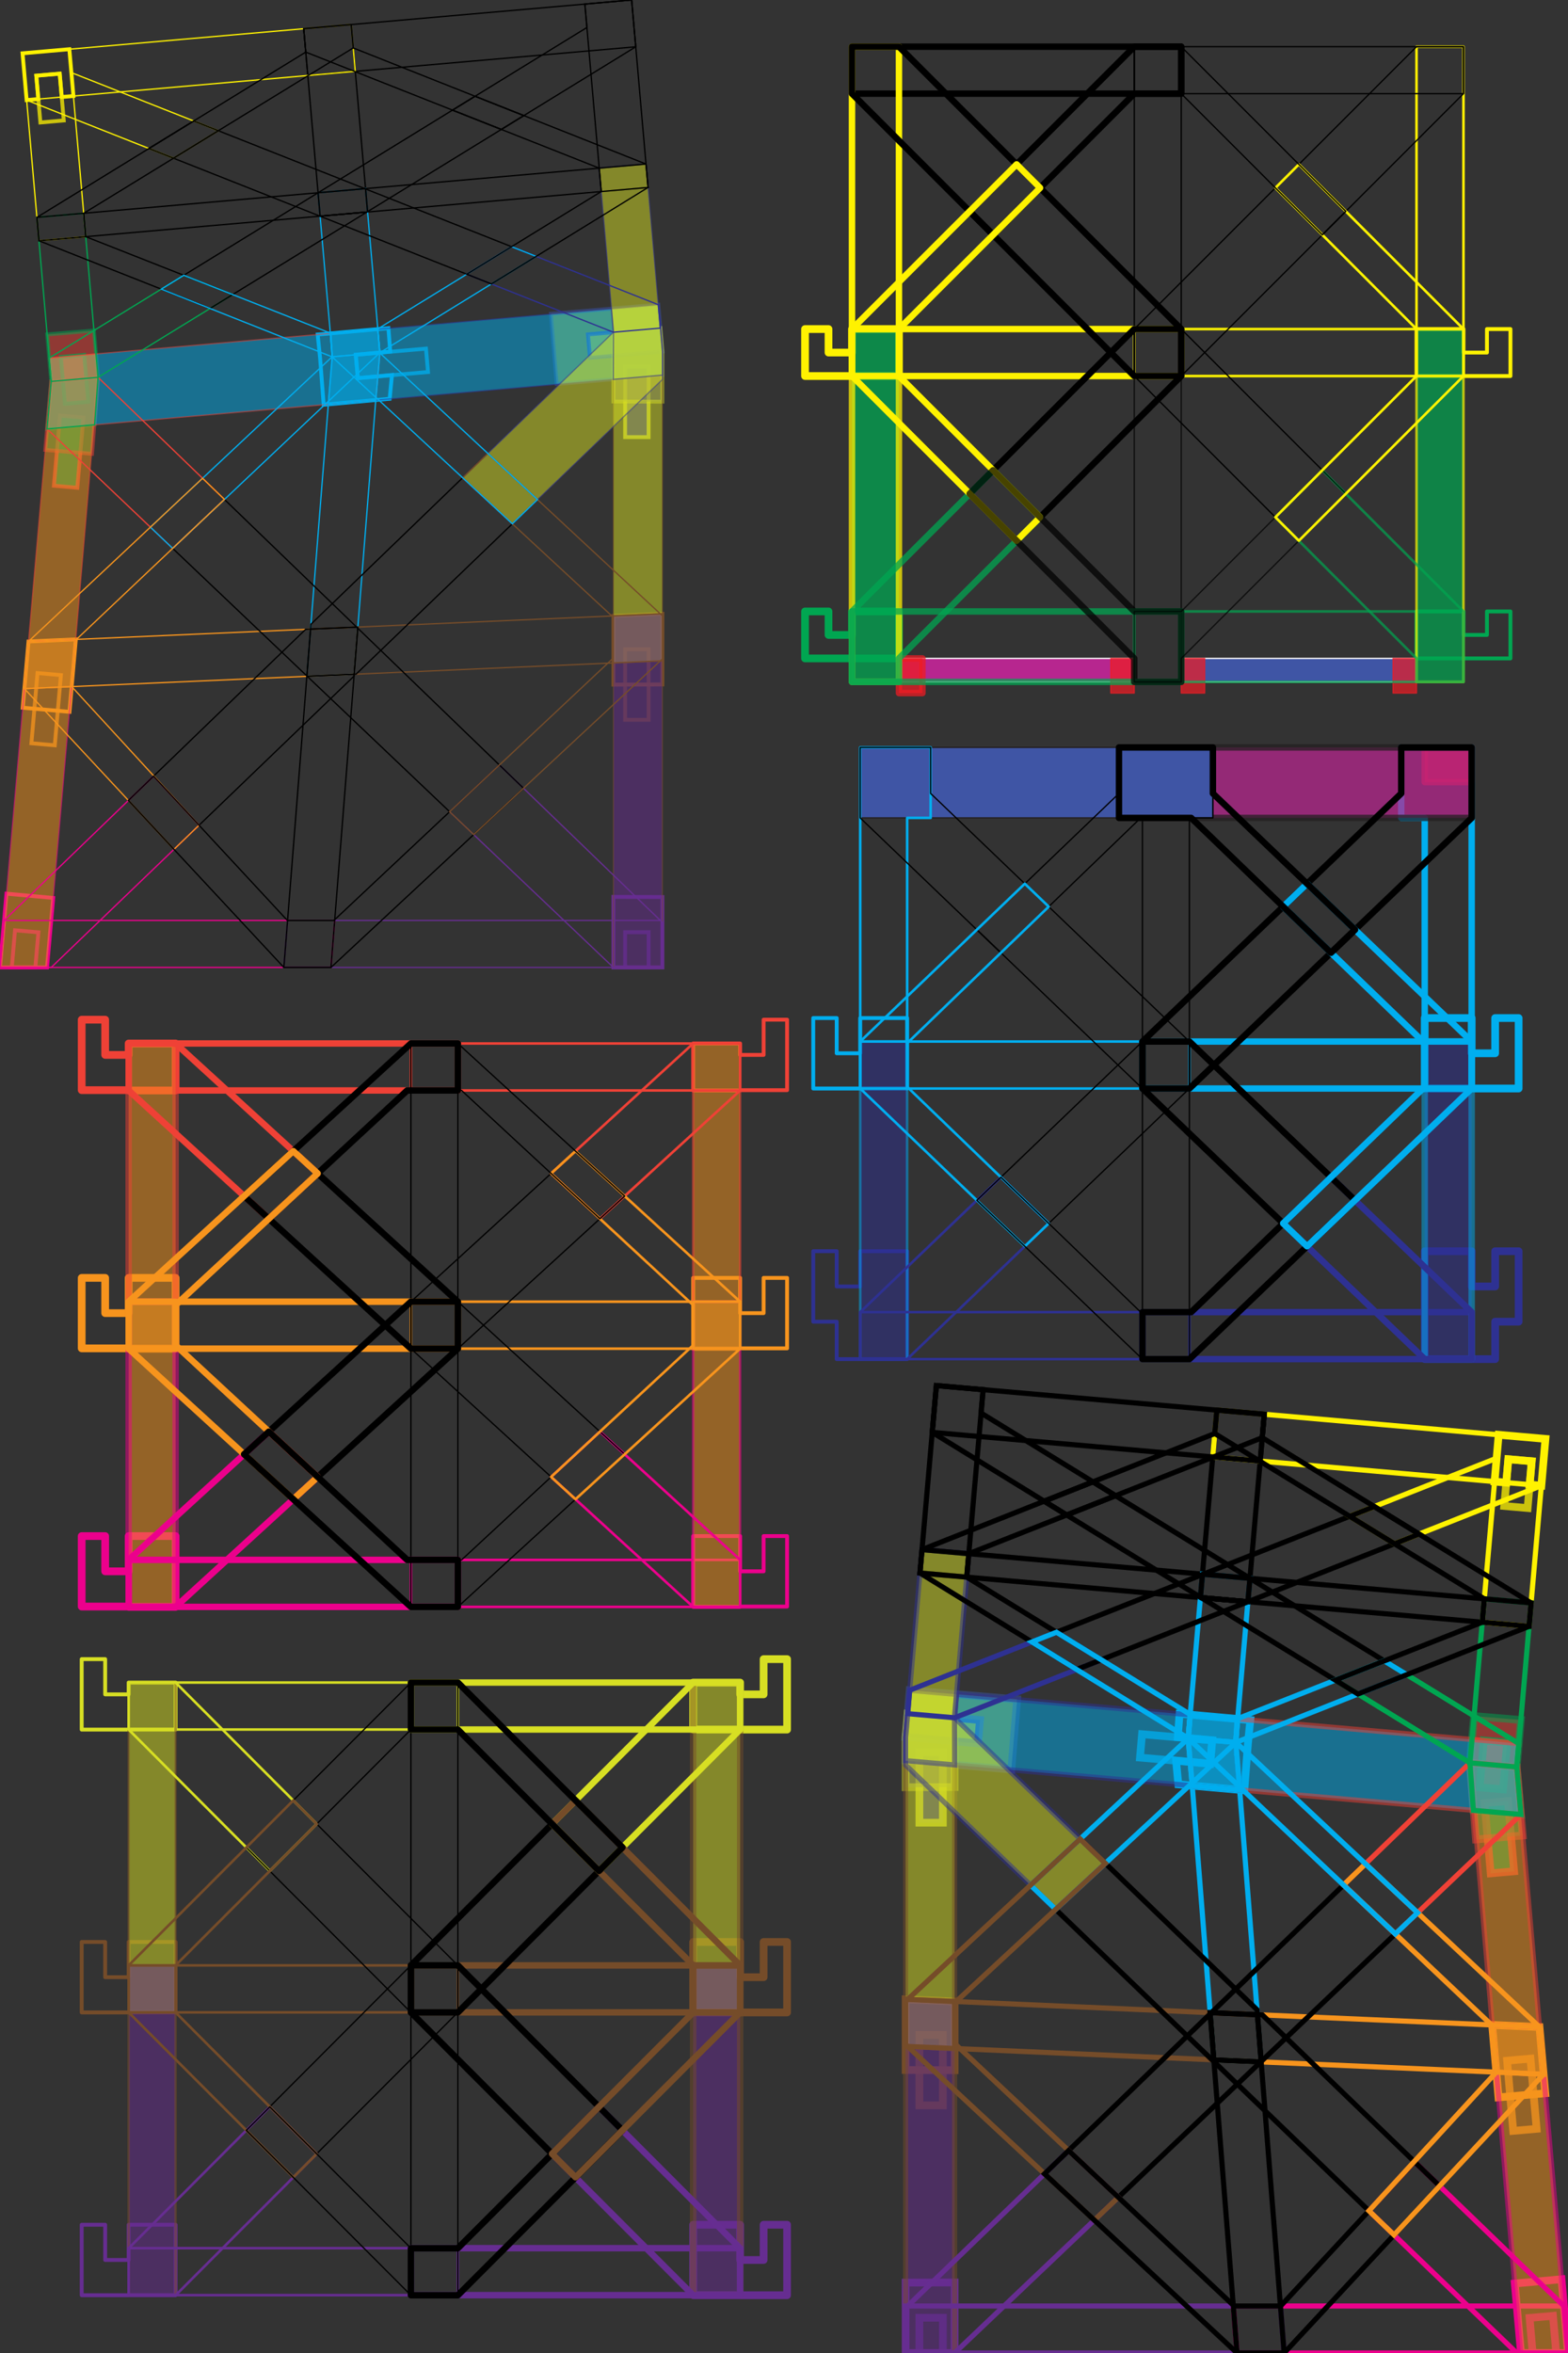 <?xml version="1.0" encoding="utf-8"?>
<!-- Generator: Adobe Illustrator 28.0.0, SVG Export Plug-In . SVG Version: 6.00 Build 0)  -->
<svg version="1.1" id="Layer_1" xmlns="http://www.w3.org/2000/svg" xmlns:xlink="http://www.w3.org/1999/xlink" x="0px" y="0px"
	 width="3456px" height="5184px" viewBox="0 0 3456 5184" style="enable-background:new 0 0 3456 5184;" xml:space="preserve">
<rect x="0" y="0" width="3456" height="5184" fill="#333333" stroke="none"/>
<g>
	
		<polygon style="fill:none;stroke:#2E3192;stroke-width:8.504;stroke-linecap:round;stroke-linejoin:round;stroke-miterlimit:10;" points="
		1999.439,2994.328 1947.689,2994.328 1895.939,2994.328 1870.064,2994.328 1844.189,2994.328 1844.189,2953.103 1844.189,2911.879 
		1818.314,2911.879 1792.439,2911.879 1792.439,2834.254 1792.439,2756.629 1818.314,2756.629 1844.189,2756.629 1844.189,2795.441 
		1844.189,2834.254 1870.064,2834.254 1895.939,2834.254 1895.939,2795.441 1895.939,2756.629 1947.689,2756.629 1999.439,2756.629 
		1999.439,2823.728 1999.439,2890.828 1999.439,2942.578 	"/>
	
		<polygon style="opacity:0.72;fill:#ED1C24;stroke:#ED1C24;stroke-width:2.835;stroke-linecap:round;stroke-linejoin:round;stroke-miterlimit:10;enable-background:new    ;" points="
		2518.064,1723.102 2569.814,1723.102 2621.564,1723.102 2621.564,1684.906 2621.564,1646.71 2569.814,1646.71 2518.064,1646.71 
		2518.064,1684.906 	"/>
	
		<polygon style="opacity:0.7;fill:#ED1C24;stroke:#ED1C24;stroke-width:2.835;stroke-linecap:round;stroke-linejoin:round;stroke-miterlimit:10;enable-background:new    ;" points="
		1895.939,1723.102 1947.689,1723.102 1999.439,1723.102 1999.439,1684.906 1999.439,1646.71 1947.689,1646.71 1895.939,1646.71 
		1895.939,1684.906 	"/>
	
		<polygon style="fill:none;stroke:#00AEEF;stroke-width:8.504;stroke-linecap:round;stroke-linejoin:round;stroke-miterlimit:10;" points="
		1895.939,2398.144 1870.064,2398.144 1844.189,2398.144 1818.314,2398.144 1792.439,2398.144 1792.439,2320.519 1792.439,2242.894 
		1818.314,2242.894 1844.189,2242.894 1844.189,2281.707 1844.189,2320.519 1870.064,2320.519 1895.939,2320.519 1895.939,2281.707 
		1895.939,2242.894 1947.689,2242.894 1999.439,2242.894 1999.439,2320.519 1999.439,2398.144 1947.689,2398.144 	"/>
	
		<polygon style="fill:none;stroke:#2E3192;stroke-width:17.008;stroke-linecap:round;stroke-linejoin:round;stroke-miterlimit:10;" points="
		3140.189,2994.328 3191.939,2994.328 3243.689,2994.328 3269.564,2994.328 3295.439,2994.328 3295.439,2953.103 3295.439,2911.879 
		3321.314,2911.879 3347.189,2911.879 3347.189,2834.254 3347.189,2756.629 3321.314,2756.629 3295.439,2756.629 3295.439,2795.441 
		3295.439,2834.254 3269.564,2834.254 3243.689,2834.254 3243.689,2795.441 3243.689,2756.629 3191.939,2756.629 3140.189,2756.629 
		3140.189,2823.728 3140.189,2890.828 3140.189,2942.578 	"/>
	
		<polygon style="opacity:0.74;fill:#ED1C24;stroke:#ED1C24;stroke-width:14.173;stroke-linecap:round;stroke-linejoin:round;stroke-miterlimit:10;enable-background:new    ;" points="
		3243.689,1723.102 3191.939,1723.102 3140.189,1723.102 3140.189,1684.906 3140.189,1646.71 3191.939,1646.71 3243.689,1646.71 
		3243.689,1684.906 	"/>
	
		<polygon style="fill:none;stroke:#00AEEF;stroke-width:17.008;stroke-linecap:round;stroke-linejoin:round;stroke-miterlimit:10;" points="
		3243.689,2398.144 3269.564,2398.144 3295.439,2398.144 3321.314,2398.144 3347.189,2398.144 3347.189,2320.519 3347.189,2242.894 
		3321.314,2242.894 3295.439,2242.894 3295.439,2281.707 3295.439,2320.519 3269.564,2320.519 3243.689,2320.519 3243.689,2281.707 
		3243.689,2242.894 3191.939,2242.894 3140.189,2242.894 3140.189,2320.519 3140.189,2398.144 3191.939,2398.144 	"/>
	
		<polygon style="fill:none;stroke:#00AEEF;stroke-width:14.173;stroke-linecap:round;stroke-linejoin:round;stroke-miterlimit:10;" points="
		3243.689,2294.644 3243.689,2346.394 3243.689,2398.144 2880.877,2398.144 2518.064,2398.144 2518.064,2346.394 2518.064,2294.644 
		2880.877,2294.644 	"/>
	
		<polygon style="fill:none;stroke:#000000;stroke-width:2.835;stroke-linecap:round;stroke-linejoin:round;stroke-miterlimit:10;" points="
		2621.564,1646.71 2569.814,1646.71 2518.064,1646.71 2466.314,1646.71 2466.314,1724.335 2466.314,1801.96 2518.064,1801.96 
		2518.064,2022.427 2518.064,2398.144 2569.814,2398.144 2621.564,2398.144 2621.564,2022.427 2621.564,1801.96 2673.314,1801.96 
		2673.314,1724.335 2673.314,1646.71 	"/>
	
		<polygon style="fill:none;stroke:#00AEEF;stroke-width:5.669;stroke-linecap:round;stroke-linejoin:round;stroke-miterlimit:10;" points="
		1895.939,2294.644 1895.939,2346.394 1895.939,2398.144 2258.752,2398.144 2621.564,2398.144 2621.564,2346.394 2621.564,2294.644 
		2258.752,2294.644 	"/>
	
		<polygon style="fill:none;stroke:#000000;stroke-width:2.835;stroke-linecap:round;stroke-linejoin:round;stroke-miterlimit:10;" points="
		2518.064,2994.328 2569.814,2994.328 2621.564,2994.328 2621.564,2644.486 2621.564,2294.644 2569.814,2294.644 2518.064,2294.644 
		2518.064,2644.486 	"/>
	
		<polygon style="fill:none;stroke:#00AEEF;stroke-width:14.173;stroke-linecap:round;stroke-linejoin:round;stroke-miterlimit:10;" points="
		3191.939,1646.71 3166.064,1646.71 3140.189,1646.71 3088.439,1646.71 3088.439,1724.335 3088.439,1801.96 3140.189,1801.96 
		3140.189,2022.427 3140.189,2398.144 3191.939,2398.144 3243.689,2398.144 3243.689,2022.427 3243.689,1801.96 3243.689,1724.335 
		3243.689,1646.71 	"/>
	
		<polygon style="opacity:0.73;fill:#B7268F;stroke:#231F20;stroke-width:14.173;stroke-linecap:round;stroke-linejoin:round;stroke-miterlimit:10;enable-background:new    ;" points="
		2880.877,1646.71 2673.314,1646.71 2569.814,1646.71 2518.064,1646.71 2466.314,1646.71 2466.314,1724.335 2466.314,1801.96 
		2518.064,1801.96 2569.814,1801.96 2673.314,1801.96 2880.877,1801.96 3243.689,1801.96 3243.689,1724.335 3243.689,1646.71 	"/>
	
		<polygon style="fill:#3F55A5;stroke:#231F20;stroke-width:2.835;stroke-linecap:round;stroke-linejoin:round;stroke-miterlimit:10;" points="
		2621.564,1646.71 2569.814,1646.71 2466.314,1646.71 2258.752,1646.71 1895.939,1646.71 1895.939,1724.335 1895.939,1801.96 
		2258.752,1801.96 2466.314,1801.96 2569.814,1801.96 2621.564,1801.96 2673.314,1801.96 2673.314,1724.335 2673.314,1646.71 	"/>
	
		<polygon style="fill:none;stroke:#00AEEF;stroke-width:5.669;stroke-linecap:round;stroke-linejoin:round;stroke-miterlimit:10;" points="
		1999.439,1646.71 1973.564,1646.71 1947.689,1646.71 1895.939,1646.71 1895.939,1724.335 1895.939,1801.96 1895.939,2022.427 
		1895.939,2398.144 1947.689,2398.144 1999.439,2398.144 1999.439,2022.427 1999.439,1801.96 2051.189,1801.96 2051.189,1724.335 
		2051.189,1646.71 	"/>
	
		<polygon style="opacity:0.5;fill:#2E3192;stroke:#00AEEF;stroke-width:5.669;stroke-linecap:round;stroke-linejoin:round;stroke-miterlimit:10;enable-background:new    ;" points="
		1895.939,2994.328 1947.689,2994.328 1999.439,2994.328 1999.439,2644.486 1999.439,2294.644 1947.689,2294.644 1895.939,2294.644 
		1895.939,2644.486 	"/>
	
		<polygon style="fill:none;stroke:#2E3192;stroke-width:5.669;stroke-linecap:round;stroke-linejoin:round;stroke-miterlimit:10;" points="
		1895.939,2890.828 1895.939,2942.578 1895.939,2994.328 2258.752,2994.328 2621.564,2994.328 2621.564,2942.578 2621.564,2890.828 
		2258.752,2890.828 	"/>
	
		<polygon style="fill:none;stroke:#2E3192;stroke-width:14.173;stroke-linecap:round;stroke-linejoin:round;stroke-miterlimit:10;" points="
		3243.689,2890.828 3243.689,2942.578 3243.689,2994.328 2880.877,2994.328 2518.064,2994.328 2518.064,2942.578 2518.064,2890.828 
		2880.877,2890.828 	"/>
	
		<polygon style="opacity:0.5;fill:#2E3192;stroke:#00AEEF;stroke-width:14.173;stroke-linecap:round;stroke-linejoin:round;stroke-miterlimit:10;enable-background:new    ;" points="
		3243.689,2994.328 3191.939,2994.328 3140.189,2994.328 3140.189,2644.486 3140.189,2294.644 3191.939,2294.644 3243.689,2294.644 
		3243.689,2644.486 	"/>
	
		<polygon style="fill:none;stroke:#000000;stroke-width:14.173;stroke-linecap:round;stroke-linejoin:round;stroke-miterlimit:10;" points="
		2518.064,2294.644 2518.064,2346.394 2518.064,2398.144 2569.814,2398.144 2621.564,2398.144 2804.096,2223.223 2986.628,2048.302 
		2933.753,1997.631 2880.877,1946.96 2699.47,2120.802 	"/>
	
		<polygon style="fill:none;stroke:#000000;stroke-width:14.173;stroke-linecap:round;stroke-linejoin:round;stroke-miterlimit:10;" points="
		3191.939,1646.71 3166.064,1646.71 3140.189,1646.71 3088.439,1646.71 3088.439,1724.335 3088.439,1748.052 2984.177,1847.967 
		2828.165,1997.474 2880.877,2048.302 2933.589,2099.13 3088.639,1950.545 3243.689,1801.96 3243.689,1724.335 3243.689,1646.71 	
		"/>
	
		<polygon style="fill:none;stroke:#000000;stroke-width:2.835;stroke-linecap:round;stroke-linejoin:round;stroke-miterlimit:10;" points="
		2621.564,2294.644 2621.564,2346.394 2621.564,2398.144 2569.814,2398.144 2518.064,2398.144 2335.532,2223.223 2153,2048.302 
		2205.876,1997.631 2258.752,1946.96 2440.158,2120.802 	"/>
	
		<polygon style="fill:none;stroke:#000000;stroke-width:2.835;stroke-linecap:round;stroke-linejoin:round;stroke-miterlimit:10;" points="
		2155.452,1847.967 2051.189,1748.052 2051.189,1724.335 2051.189,1646.71 1999.439,1646.71 1973.564,1646.71 1947.689,1646.71 
		1895.939,1646.71 1895.939,1724.335 1895.939,1801.96 2050.989,1950.545 2206.04,2099.13 2258.752,2048.302 2311.464,1997.474 	"/>
	
		<polygon style="fill:none;stroke:#000000;stroke-width:2.835;stroke-linecap:round;stroke-linejoin:round;stroke-miterlimit:10;" points="
		2621.564,2398.144 2621.564,2346.394 2621.564,2294.644 2569.814,2294.644 2518.064,2294.644 2335.532,2469.565 2153,2644.486 
		2205.876,2695.157 2258.752,2745.828 2440.158,2571.986 	"/>
	
		<polygon style="fill:none;stroke:#2E3192;stroke-width:5.669;stroke-linecap:round;stroke-linejoin:round;stroke-miterlimit:10;" points="
		1895.939,2890.828 1895.939,2942.578 1895.939,2994.328 1947.689,2994.328 1999.439,2994.328 2155.452,2844.821 2311.464,2695.314 
		2258.752,2644.486 2206.04,2593.658 2050.989,2742.243 	"/>
	
		<polygon style="fill:none;stroke:#000000;stroke-width:14.173;stroke-linecap:round;stroke-linejoin:round;stroke-miterlimit:10;" points="
		2518.064,2398.144 2518.064,2346.394 2518.064,2294.644 2569.814,2294.644 2621.564,2294.644 2804.096,2469.565 2986.628,2644.486 
		2933.753,2695.157 2880.877,2745.828 2699.47,2571.986 	"/>
	
		<polygon style="fill:none;stroke:#2E3192;stroke-width:14.173;stroke-linecap:round;stroke-linejoin:round;stroke-miterlimit:10;" points="
		3243.689,2890.828 3243.689,2942.578 3243.689,2994.328 3191.939,2994.328 3140.189,2994.328 2984.177,2844.821 2828.165,2695.314 
		2880.877,2644.486 2933.589,2593.658 3088.639,2742.243 	"/>
	
		<polygon style="fill:none;stroke:#00AEEF;stroke-width:14.173;stroke-linecap:round;stroke-linejoin:round;stroke-miterlimit:10;" points="
		3243.689,2398.144 3191.939,2398.144 3140.189,2398.144 3140.189,2348.244 3140.189,2298.344 2984.177,2147.909 2828.165,1997.474 
		2854.521,1972.217 2880.877,1946.96 3062.283,2120.802 3243.689,2294.644 3243.689,2346.394 	"/>
	
		<polygon style="fill:none;stroke:#000000;stroke-width:14.173;stroke-linecap:round;stroke-linejoin:round;stroke-miterlimit:10;" points="
		2804.096,1873.381 2673.314,1748.052 2673.314,1724.335 2673.314,1646.71 2621.564,1646.71 2569.814,1646.71 2518.064,1646.71 
		2466.314,1646.71 2466.314,1724.335 2466.314,1801.96 2518.064,1801.96 2569.814,1801.96 2571.733,1801.96 2625.402,1801.96 
		2779.495,1950.545 2933.589,2099.13 2960.109,2073.716 2986.628,2048.302 	"/>
	
		<polygon style="fill:none;stroke:#000000;stroke-width:2.835;stroke-linecap:round;stroke-linejoin:round;stroke-miterlimit:10;" points="
		2621.564,1646.71 2569.814,1646.71 2518.064,1646.71 2466.314,1646.71 2466.314,1724.335 2466.314,1748.053 2335.532,1873.381 
		2153,2048.302 2179.52,2073.716 2206.04,2099.13 2360.133,1950.545 2514.227,1801.96 2567.896,1801.96 2569.814,1801.96 
		2621.564,1801.96 2673.314,1801.96 2673.314,1724.335 2673.314,1646.71 	"/>
	
		<polygon style="fill:none;stroke:#00AEEF;stroke-width:5.669;stroke-linecap:round;stroke-linejoin:round;stroke-miterlimit:10;" points="
		1895.939,2398.144 1947.689,2398.144 1999.439,2398.144 1999.439,2348.244 1999.439,2298.344 2155.452,2147.909 2311.464,1997.474 
		2285.108,1972.217 2258.752,1946.96 2077.345,2120.802 1895.939,2294.644 1895.939,2346.394 	"/>
	
		<polygon style="fill:none;stroke:#00AEEF;stroke-width:5.669;stroke-linecap:round;stroke-linejoin:round;stroke-miterlimit:10;" points="
		1895.939,2294.644 1947.689,2294.644 1999.439,2294.644 1999.439,2344.544 1999.439,2394.444 2155.452,2544.879 2311.464,2695.314 
		2285.108,2720.571 2258.752,2745.828 2077.345,2571.986 1895.939,2398.144 1895.939,2346.394 	"/>
	
		<polygon style="fill:none;stroke:#000000;stroke-width:2.835;stroke-linecap:round;stroke-linejoin:round;stroke-miterlimit:10;" points="
		2153,2644.486 2179.52,2619.072 2206.04,2593.658 2360.133,2742.243 2514.227,2890.828 2567.896,2890.828 2621.564,2890.828 
		2621.564,2942.578 2621.564,2994.328 2569.814,2994.328 2518.064,2994.328 2335.532,2819.407 	"/>
	
		<polygon style="fill:none;stroke:#000000;stroke-width:14.173;stroke-linecap:round;stroke-linejoin:round;stroke-miterlimit:10;" points="
		2986.628,2644.486 2960.109,2619.072 2933.589,2593.658 2779.495,2742.243 2625.402,2890.828 2571.733,2890.828 2518.064,2890.828 
		2518.064,2942.578 2518.064,2994.328 2569.814,2994.328 2621.564,2994.328 2804.096,2819.407 	"/>
	
		<polygon style="fill:none;stroke:#00AEEF;stroke-width:14.173;stroke-linecap:round;stroke-linejoin:round;stroke-miterlimit:10;" points="
		3243.689,2294.644 3191.939,2294.644 3140.189,2294.644 3140.189,2344.544 3140.189,2394.444 2984.177,2544.879 2828.165,2695.314 
		2854.521,2720.571 2880.877,2745.828 3062.283,2571.986 3243.689,2398.144 3243.689,2346.394 	"/>
</g>
<g>
	
		<rect x="2603.494" y="1450.593" style="fill:#3F55A5;stroke:#FFFFFF;stroke-width:2.835;stroke-linecap:round;stroke-linejoin:round;stroke-miterlimit:10;" width="518.702" height="51.716"/>
	
		<rect x="1981.292" y="1450.593" style="fill:#B7268F;stroke:#FFFFFF;stroke-width:2.835;stroke-linecap:round;stroke-linejoin:round;stroke-miterlimit:10;" width="518.702" height="51.716"/>
	
		<polygon style="fill:none;stroke:#00A651;stroke-width:8.504;stroke-linecap:round;stroke-linejoin:round;stroke-miterlimit:10;" points="
		3225.619,1347.093 3225.619,1372.968 3225.619,1398.843 3251.494,1398.843 3277.369,1398.843 3277.369,1372.968 3277.369,1347.093 
		3303.244,1347.093 3329.119,1347.093 3329.119,1398.843 3329.119,1450.593 3277.369,1450.593 3225.619,1450.593 3173.869,1450.593 
		3122.119,1450.593 3122.119,1398.843 3122.119,1347.093 3173.869,1347.093 	"/>
	
		<polygon style="fill:none;stroke:#FFF200;stroke-width:8.504;stroke-linecap:round;stroke-linejoin:round;stroke-miterlimit:10;" points="
		3225.619,724.968 3225.619,750.843 3225.619,776.718 3251.494,776.718 3277.369,776.718 3277.369,750.843 3277.369,724.968 
		3303.244,724.968 3329.119,724.968 3329.119,776.718 3329.119,828.468 3277.369,828.468 3225.619,828.468 3173.869,828.468 
		3122.119,828.468 3122.119,776.718 3122.119,724.968 3173.869,724.968 	"/>
	
		<polygon style="fill:none;stroke:#00A651;stroke-width:17.008;stroke-linecap:round;stroke-linejoin:round;stroke-miterlimit:10;" points="
		1877.869,1347.093 1877.869,1372.968 1877.869,1398.843 1851.994,1398.843 1826.119,1398.843 1826.119,1372.968 1826.119,1347.093 
		1800.244,1347.093 1774.369,1347.093 1774.369,1398.843 1774.369,1450.593 1826.119,1450.593 1877.869,1450.593 1929.619,1450.593 
		1981.369,1450.593 1981.369,1398.843 1981.369,1347.093 1929.619,1347.093 	"/>
	
		<polygon style="fill:none;stroke:#FFF200;stroke-width:17.008;stroke-linecap:round;stroke-linejoin:round;stroke-miterlimit:10;" points="
		1877.869,724.968 1877.869,750.843 1877.869,776.718 1851.994,776.718 1826.119,776.718 1826.119,750.843 1826.119,724.968 
		1800.244,724.968 1774.369,724.968 1774.369,776.718 1774.369,828.468 1826.119,828.468 1877.869,828.468 1929.619,828.468 
		1981.369,828.468 1981.369,776.718 1981.369,724.968 1929.619,724.968 	"/>
	
		<polygon style="opacity:0.72;fill:#ED1C24;stroke:#ED1C24;stroke-width:2.835;stroke-linecap:round;stroke-linejoin:round;stroke-miterlimit:10;enable-background:new    ;" points="
		2499.994,1526.984 2474.119,1526.984 2448.244,1526.984 2448.244,1488.788 2448.244,1450.593 2474.119,1450.593 2499.994,1450.593 
		2499.994,1488.788 	"/>
	
		<polygon style="opacity:0.72;fill:#ED1C24;stroke:#ED1C24;stroke-width:2.835;stroke-linecap:round;stroke-linejoin:round;stroke-miterlimit:10;enable-background:new    ;" points="
		2655.244,1526.984 2629.369,1526.984 2603.494,1526.984 2603.494,1488.788 2603.494,1450.593 2629.369,1450.593 2655.244,1450.593 
		2655.244,1488.788 	"/>
	
		<polygon style="opacity:0.7;fill:#ED1C24;stroke:#ED1C24;stroke-width:2.835;stroke-linecap:round;stroke-linejoin:round;stroke-miterlimit:10;enable-background:new    ;" points="
		3122.119,1526.984 3096.244,1526.984 3070.369,1526.984 3070.369,1488.788 3070.369,1450.593 3096.244,1450.593 3122.119,1450.593 
		3122.119,1488.788 	"/>
	
		<polygon style="opacity:0.74;fill:#ED1C24;stroke:#ED1C24;stroke-width:14.173;stroke-linecap:round;stroke-linejoin:round;stroke-miterlimit:10;enable-background:new    ;" points="
		1981.369,1526.984 2007.244,1526.984 2033.119,1526.984 2033.119,1488.788 2033.119,1450.593 2007.244,1450.593 1981.369,1450.593 
		1981.369,1488.788 	"/>
	
		<polygon style="fill:none;stroke:#FFF200;stroke-width:5.669;stroke-linecap:round;stroke-linejoin:round;stroke-miterlimit:10;" points="
		2499.994,828.468 2862.807,828.468 3225.619,828.468 3225.619,776.718 3225.619,724.968 2862.807,724.968 2499.994,724.968 
		2499.994,776.718 	"/>
	
		<polygon style="fill:none;stroke:#000000;stroke-width:2.835;stroke-linecap:round;stroke-linejoin:round;stroke-miterlimit:10;" points="
		2499.994,102.843 2499.994,465.655 2499.994,828.468 2551.744,828.468 2603.494,828.468 2603.494,465.655 2603.494,102.843 
		2551.744,102.843 	"/>
	
		<polygon style="fill:none;stroke:#FFF200;stroke-width:14.173;stroke-linecap:round;stroke-linejoin:round;stroke-miterlimit:10;" points="
		2603.494,828.468 2240.682,828.468 1877.869,828.468 1877.869,776.718 1877.869,724.968 2240.682,724.968 2603.494,724.968 
		2603.494,776.718 	"/>
	
		<polygon style="opacity:0.72;fill:none;stroke:#000000;stroke-width:2.835;stroke-linecap:round;stroke-linejoin:round;stroke-miterlimit:10;enable-background:new    ;" points="
		2603.494,724.968 2603.494,1087.78 2603.494,1450.593 2603.494,1476.468 2603.494,1502.343 2551.744,1502.343 2499.994,1502.343 
		2499.994,1476.468 2499.994,1450.593 2499.994,1087.78 2499.994,724.968 2551.744,724.968 	"/>
	
		<polygon style="fill:none;stroke:#FFF200;stroke-width:5.669;stroke-linecap:round;stroke-linejoin:round;stroke-miterlimit:10;" points="
		3122.119,102.843 3122.119,465.655 3122.119,828.468 3173.869,828.468 3225.619,828.468 3225.619,465.655 3225.619,102.843 
		3173.869,102.843 	"/>
	
		<polygon style="fill:none;stroke:#000000;stroke-width:2.835;stroke-linecap:round;stroke-linejoin:round;stroke-miterlimit:10;" points="
		2499.994,206.343 2862.807,206.343 3225.619,206.343 3225.619,154.593 3225.619,102.843 2862.807,102.843 2499.994,102.843 
		2499.994,154.593 	"/>
	
		<polygon style="fill:none;stroke:#000000;stroke-width:14.173;stroke-linecap:round;stroke-linejoin:round;stroke-miterlimit:10;" points="
		2603.494,206.343 2240.682,206.343 1877.869,206.343 1877.869,154.593 1877.869,102.843 2240.682,102.843 2603.494,102.843 
		2603.494,154.593 	"/>
	
		<polygon style="fill:none;stroke:#FFF200;stroke-width:14.173;stroke-linecap:round;stroke-linejoin:round;stroke-miterlimit:10;" points="
		1981.369,102.843 1981.369,465.655 1981.369,828.468 1929.619,828.468 1877.869,828.468 1877.869,465.655 1877.869,102.843 
		1929.619,102.843 	"/>
	
		<polygon style="opacity:0.74;fill:#00A651;stroke:#FFF200;stroke-width:14.173;stroke-linecap:round;stroke-linejoin:round;stroke-miterlimit:10;enable-background:new    ;" points="
		1877.869,724.968 1877.869,1087.78 1877.869,1450.593 1877.869,1476.468 1877.869,1502.343 1929.619,1502.343 1981.369,1502.343 
		1981.369,1476.468 1981.369,1450.593 1981.369,1087.78 1981.369,724.968 1929.619,724.968 	"/>
	
		<polygon style="opacity:0.73;fill:none;stroke:#00A651;stroke-width:14.173;stroke-linecap:round;stroke-linejoin:round;stroke-miterlimit:10;enable-background:new    ;" points="
		1877.869,1347.093 1877.869,1398.843 1877.869,1450.593 1877.869,1476.468 1877.869,1502.343 1929.619,1502.343 1981.369,1502.343 
		1981.369,1502.309 1981.369,1502.309 2240.682,1502.309 2499.994,1502.309 2499.994,1502.309 2499.994,1502.343 2551.744,1502.343 
		2603.494,1502.343 2603.494,1476.468 2603.494,1450.593 2603.494,1398.843 2603.494,1347.093 2240.682,1347.093 	"/>
	
		<polygon style="opacity:0.71;fill:none;stroke:#00A651;stroke-width:5.669;stroke-linecap:round;stroke-linejoin:round;stroke-miterlimit:10;enable-background:new    ;" points="
		3225.619,1347.093 3225.619,1398.843 3225.619,1450.593 3225.619,1476.468 3225.619,1502.343 3173.869,1502.343 3122.119,1502.343 
		3122.196,1502.309 3122.196,1502.309 2862.884,1502.309 2603.571,1502.309 2603.571,1502.309 2603.494,1502.343 2551.744,1502.343 
		2499.994,1502.343 2499.994,1476.468 2499.994,1450.593 2499.994,1398.843 2499.994,1347.093 2862.807,1347.093 	"/>
	
		<polygon style="opacity:0.7;fill:#00A651;stroke:#FFF200;stroke-width:5.669;stroke-linecap:round;stroke-linejoin:round;stroke-miterlimit:10;enable-background:new    ;" points="
		3225.619,724.968 3225.619,1087.78 3225.619,1450.593 3225.619,1476.468 3225.619,1502.343 3173.869,1502.343 3122.119,1502.343 
		3122.119,1476.468 3122.119,1450.593 3122.119,1087.78 3122.119,724.968 3173.869,724.968 	"/>
	
		<polygon style="fill:none;stroke:#000000;stroke-width:2.835;stroke-linecap:round;stroke-linejoin:round;stroke-miterlimit:10;" points="
		2966.307,465.655 2914.557,413.905 2862.807,362.155 2681.401,543.561 2499.994,724.968 2499.994,776.718 2499.994,828.468 
		2551.744,828.468 2603.494,828.468 2784.901,647.061 	"/>
	
		<polygon style="fill:none;stroke:#000000;stroke-width:2.835;stroke-linecap:round;stroke-linejoin:round;stroke-miterlimit:10;" points="
		3225.619,206.343 3225.619,154.593 3225.619,102.843 3173.869,102.843 3122.119,102.843 2966.588,258.374 2811.057,413.905 
		2862.807,465.655 2914.557,517.405 3070.088,361.874 	"/>
	
		<polygon style="fill:none;stroke:#000000;stroke-width:14.173;stroke-linecap:round;stroke-linejoin:round;stroke-miterlimit:10;" points="
		2137.182,465.655 2188.932,413.905 2240.682,362.155 2422.088,543.561 2603.494,724.968 2603.494,776.718 2603.494,828.468 
		2551.744,828.468 2499.994,828.468 2318.588,647.061 	"/>
	
		<polygon style="fill:none;stroke:#000000;stroke-width:14.173;stroke-linecap:round;stroke-linejoin:round;stroke-miterlimit:10;" points="
		1877.869,206.343 1877.869,154.593 1877.869,102.843 1929.619,102.843 1981.369,102.843 2136.901,258.374 2292.432,413.905 
		2240.682,465.655 2188.932,517.405 2033.401,361.874 	"/>
	
		<polygon style="fill:none;stroke:#000000;stroke-width:14.173;stroke-linecap:round;stroke-linejoin:round;stroke-miterlimit:10;" points="
		2137.182,1087.78 2188.932,1139.53 2240.682,1191.28 2422.088,1009.874 2603.494,828.468 2603.494,776.718 2603.494,724.968 
		2551.744,724.968 2499.994,724.968 2318.588,906.374 	"/>
	
		<polygon style="opacity:0.74;fill:none;stroke:#00A651;stroke-width:14.173;stroke-linecap:round;stroke-linejoin:round;stroke-miterlimit:10;enable-background:new    ;" points="
		2189.009,1036.065 2240.742,1087.832 2292.475,1139.599 2136.892,1295.078 1981.309,1450.558 1981.3,1476.433 1981.292,1502.308 
		1929.542,1502.291 1877.792,1502.274 1877.8,1476.399 1877.809,1450.524 1877.826,1398.774 1877.843,1347.024 2033.426,1191.544 	
		"/>
	
		<polygon style="fill:none;stroke:#000000;stroke-width:2.835;stroke-linecap:round;stroke-linejoin:round;stroke-miterlimit:10;" points="
		2966.307,1087.78 2914.557,1139.53 2862.807,1191.28 2681.401,1009.874 2499.994,828.468 2499.994,776.718 2499.994,724.968 
		2551.744,724.968 2603.494,724.968 2784.901,906.374 	"/>
	
		<polygon style="opacity:0.7;fill:none;stroke:#00A651;stroke-width:5.669;stroke-linecap:round;stroke-linejoin:round;stroke-miterlimit:10;enable-background:new    ;" points="
		2914.48,1036.065 2862.747,1087.832 2811.014,1139.599 2966.597,1295.078 3122.179,1450.558 3122.188,1476.433 3122.196,1502.308 
		3173.946,1502.291 3225.696,1502.274 3225.688,1476.399 3225.679,1450.524 3225.662,1398.774 3225.645,1347.024 3070.062,1191.544 
			"/>
	
		<polygon style="fill:none;stroke:#FFF200;stroke-width:5.669;stroke-linecap:round;stroke-linejoin:round;stroke-miterlimit:10;" points="
		3225.619,724.968 3225.619,776.718 3225.619,828.468 3173.869,828.468 3122.119,828.468 3122.119,776.718 3122.119,724.968 
		2966.588,569.436 2811.057,413.905 2836.932,388.03 2862.807,362.155 3044.213,543.561 	"/>
	
		<polygon style="fill:none;stroke:#000000;stroke-width:2.835;stroke-linecap:round;stroke-linejoin:round;stroke-miterlimit:10;" points="
		2966.307,465.655 2940.432,491.53 2914.557,517.405 2759.026,361.874 2603.494,206.343 2551.744,206.343 2499.994,206.343 
		2499.994,154.593 2499.994,102.843 2551.744,102.843 2603.494,102.843 2784.901,284.249 	"/>
	
		<polygon style="fill:none;stroke:#000000;stroke-width:14.173;stroke-linecap:round;stroke-linejoin:round;stroke-miterlimit:10;" points="
		2137.182,465.655 2163.057,491.53 2188.932,517.405 2344.463,361.874 2499.994,206.343 2551.744,206.343 2603.494,206.343 
		2603.494,154.593 2603.494,102.843 2551.744,102.843 2499.994,102.843 2318.588,284.249 	"/>
	
		<polygon style="fill:none;stroke:#FFF200;stroke-width:14.173;stroke-linecap:round;stroke-linejoin:round;stroke-miterlimit:10;" points="
		1877.869,724.968 1877.869,776.718 1877.869,828.468 1929.619,828.468 1981.369,828.468 1981.369,776.718 1981.369,724.968 
		2136.901,569.436 2292.432,413.905 2266.557,388.03 2240.682,362.155 2059.276,543.561 	"/>
	
		<polygon style="fill:none;stroke:#FFF200;stroke-width:14.173;stroke-linecap:round;stroke-linejoin:round;stroke-miterlimit:10;" points="
		1877.869,828.468 1877.869,776.718 1877.869,724.968 1929.619,724.968 1981.369,724.968 1981.369,776.718 1981.369,828.468 
		2136.901,983.999 2292.432,1139.53 2266.557,1165.405 2240.682,1191.28 2059.276,1009.874 	"/>
	
		<polygon style="opacity:0.72;fill:none;stroke:#000000;stroke-width:14.173;stroke-linecap:round;stroke-linejoin:round;stroke-miterlimit:10;enable-background:new    ;" points="
		2499.994,1347.093 2344.463,1191.561 2188.932,1036.03 2163.057,1061.905 2137.182,1087.78 2318.588,1269.186 2499.994,1450.593 
		2499.994,1476.468 2499.994,1502.343 2551.744,1502.343 2603.494,1502.343 2603.494,1476.468 2603.494,1450.593 2603.494,1398.843 
		2603.494,1347.093 2551.744,1347.093 	"/>
	
		<polygon style="opacity:0.72;fill:none;stroke:#000000;stroke-width:2.835;stroke-linecap:round;stroke-linejoin:round;stroke-miterlimit:10;enable-background:new    ;" points="
		2603.494,1347.093 2759.026,1191.561 2914.557,1036.03 2940.432,1061.905 2966.307,1087.78 2784.901,1269.186 2603.494,1450.593 
		2603.494,1476.468 2603.494,1502.343 2551.744,1502.343 2499.994,1502.343 2499.994,1476.468 2499.994,1450.593 2499.994,1398.843 
		2499.994,1347.093 2551.744,1347.093 	"/>
	
		<polygon style="fill:none;stroke:#FFF200;stroke-width:5.669;stroke-linecap:round;stroke-linejoin:round;stroke-miterlimit:10;" points="
		3225.619,828.468 3225.619,776.718 3225.619,724.968 3173.869,724.968 3122.119,724.968 3122.119,776.718 3122.119,828.468 
		2966.588,983.999 2811.057,1139.53 2836.932,1165.405 2862.807,1191.28 3044.213,1009.874 	"/>
</g>
<g>
	
		<polygon style="fill:none;stroke:#D7DF23;stroke-width:8.504;stroke-linecap:round;stroke-linejoin:round;stroke-miterlimit:10;" points="
		283.548,3810.547 231.798,3810.547 180.048,3810.547 180.048,3732.922 180.048,3655.297 205.923,3655.297 231.798,3655.297 
		231.798,3694.109 231.798,3732.922 257.673,3732.922 283.548,3732.922 283.548,3719.935 283.548,3706.948 335.298,3706.948 
		387.048,3706.948 387.048,3758.698 387.048,3810.448 335.298,3810.448 283.548,3810.448 283.548,3810.497 	"/>
	
		<polygon style="fill:none;stroke:#754C29;stroke-width:8.504;stroke-linecap:round;stroke-linejoin:round;stroke-miterlimit:10;" points="
		283.548,4433.688 231.798,4433.688 180.048,4433.688 180.048,4356.062 180.048,4278.438 205.923,4278.438 231.798,4278.438 
		231.798,4317.25 231.798,4356.062 257.673,4356.062 283.548,4356.062 283.548,4317.25 283.548,4278.438 335.298,4278.438 
		387.048,4278.438 387.048,4356.013 387.048,4433.589 335.298,4433.589 283.548,4433.589 283.548,4433.638 	"/>
	
		<polygon style="fill:none;stroke:#662D91;stroke-width:8.504;stroke-linecap:round;stroke-linejoin:round;stroke-miterlimit:10;" points="
		283.548,5056.684 231.798,5056.684 180.048,5056.684 180.048,4979.059 180.048,4901.434 205.923,4901.434 231.798,4901.434 
		231.798,4940.246 231.798,4979.059 257.673,4979.059 283.548,4979.059 283.548,4940.246 283.548,4901.434 335.298,4901.434 
		387.048,4901.434 387.048,4979.009 387.048,5056.585 335.298,5056.585 283.548,5056.585 283.548,5056.634 	"/>
	
		<polygon style="fill:none;stroke:#D7DF23;stroke-width:17.008;stroke-linecap:round;stroke-linejoin:round;stroke-miterlimit:10;" points="
		1631.298,3810.547 1683.048,3810.547 1734.798,3810.547 1734.798,3732.922 1734.798,3655.297 1708.923,3655.297 1683.048,3655.297 
		1683.048,3694.109 1683.048,3732.922 1657.173,3732.922 1631.298,3732.922 1631.298,3719.935 1631.298,3706.948 1579.548,3706.948 
		1527.798,3706.948 1527.798,3758.698 1527.798,3810.448 1579.548,3810.448 1631.298,3810.448 1631.298,3810.497 	"/>
	
		<polygon style="fill:none;stroke:#754C29;stroke-width:17.008;stroke-linecap:round;stroke-linejoin:round;stroke-miterlimit:10;" points="
		1631.298,4433.688 1683.048,4433.688 1734.798,4433.688 1734.798,4356.062 1734.798,4278.438 1708.923,4278.438 1683.048,4278.438 
		1683.048,4317.25 1683.048,4356.062 1657.173,4356.062 1631.298,4356.062 1631.298,4317.25 1631.298,4278.438 1579.548,4278.438 
		1527.798,4278.438 1527.798,4356.013 1527.798,4433.589 1579.548,4433.589 1631.298,4433.589 1631.298,4433.638 	"/>
	
		<polygon style="fill:none;stroke:#662D91;stroke-width:17.008;stroke-linecap:round;stroke-linejoin:round;stroke-miterlimit:10;" points="
		1631.298,5056.684 1683.048,5056.684 1734.798,5056.684 1734.798,4979.059 1734.798,4901.434 1708.923,4901.434 1683.048,4901.434 
		1683.048,4940.246 1683.048,4979.059 1657.173,4979.059 1631.298,4979.059 1631.298,4940.246 1631.298,4901.434 1579.548,4901.434 
		1527.798,4901.434 1527.798,4979.009 1527.798,5056.585 1579.548,5056.585 1631.298,5056.585 1631.298,5056.634 	"/>
	
		<polygon style="fill:none;stroke:#754C29;stroke-width:14.173;stroke-linecap:round;stroke-linejoin:round;stroke-miterlimit:10;" points="
		1631.298,4330.043 1268.486,4330.043 905.673,4330.043 905.673,4381.793 905.673,4433.543 1268.413,4433.543 1631.153,4433.543 
		1631.226,4433.615 1631.298,4433.688 1631.298,4381.865 	"/>
	
		<polygon style="fill:none;stroke:#000000;stroke-width:2.835;stroke-linecap:round;stroke-linejoin:round;stroke-miterlimit:10;" points="
		905.673,3706.902 957.423,3706.902 1009.173,3706.902 1009.173,4070.222 1009.173,4433.543 957.496,4433.543 905.818,4433.543 
		905.746,4433.615 905.673,4433.688 905.673,4070.295 	"/>
	
		<polygon style="fill:none;stroke:#754C29;stroke-width:5.669;stroke-linecap:round;stroke-linejoin:round;stroke-miterlimit:10;" points="
		283.548,4330.043 646.361,4330.043 1009.173,4330.043 1009.173,4381.793 1009.173,4433.543 646.433,4433.543 283.693,4433.543 
		283.621,4433.615 283.548,4433.688 283.548,4381.865 	"/>
	
		<polygon style="fill:none;stroke:#000000;stroke-width:2.835;stroke-linecap:round;stroke-linejoin:round;stroke-miterlimit:10;" points="
		905.673,4330.043 957.423,4330.043 1009.173,4330.043 1009.173,4693.363 1009.173,5056.684 957.423,5056.684 905.673,5056.684 
		905.673,4693.363 	"/>
	
		<polygon style="opacity:0.5;fill:#D7DF23;stroke:#754C29;stroke-width:14.173;stroke-linecap:round;stroke-linejoin:round;stroke-miterlimit:10;enable-background:new    ;" points="
		1631.298,3706.902 1579.548,3706.902 1527.798,3706.902 1527.798,4070.222 1527.798,4433.543 1579.476,4433.543 1631.153,4433.543 
		1631.226,4433.615 1631.298,4433.688 1631.298,4070.295 	"/>
	
		<polygon style="fill:none;stroke:#D7DF23;stroke-width:14.173;stroke-linecap:round;stroke-linejoin:round;stroke-miterlimit:10;" points="
		1631.298,3706.902 1268.486,3706.902 905.673,3706.902 905.673,3758.652 905.673,3810.402 1268.413,3810.402 1631.153,3810.402 
		1631.226,3810.474 1631.298,3810.547 1631.298,3758.724 	"/>
	
		<polygon style="fill:none;stroke:#D7DF23;stroke-width:5.669;stroke-linecap:round;stroke-linejoin:round;stroke-miterlimit:10;" points="
		283.548,3706.902 646.361,3706.902 1009.173,3706.902 1009.173,3758.652 1009.173,3810.402 646.433,3810.402 283.693,3810.402 
		283.621,3810.474 283.548,3810.547 283.548,3758.724 	"/>
	
		<polygon style="opacity:0.5;fill:#D7DF23;stroke:#754C29;stroke-width:5.669;stroke-linecap:round;stroke-linejoin:round;stroke-miterlimit:10;enable-background:new    ;" points="
		283.548,3706.902 335.298,3706.902 387.048,3706.902 387.048,4070.222 387.048,4433.543 335.371,4433.543 283.693,4433.543 
		283.621,4433.615 283.548,4433.688 283.548,4070.295 	"/>
	
		<polygon style="opacity:0.5;fill:#662D91;stroke:#754C29;stroke-width:5.669;stroke-linecap:round;stroke-linejoin:round;stroke-miterlimit:10;enable-background:new    ;" points="
		283.548,4330.043 335.298,4330.043 387.048,4330.043 387.048,4693.363 387.048,5056.684 335.298,5056.684 283.548,5056.684 
		283.548,4693.363 	"/>
	
		<polygon style="fill:none;stroke:#662D91;stroke-width:5.669;stroke-linecap:round;stroke-linejoin:round;stroke-miterlimit:10;" points="
		283.548,4953.039 646.361,4953.039 1009.173,4953.039 1009.173,5004.789 1009.173,5056.539 646.433,5056.539 283.693,5056.539 
		283.621,5056.611 283.548,5056.684 283.548,5004.861 	"/>
	
		<polygon style="fill:none;stroke:#662D91;stroke-width:14.173;stroke-linecap:round;stroke-linejoin:round;stroke-miterlimit:10;" points="
		1631.298,4953.039 1268.486,4953.039 905.673,4953.039 905.673,5004.789 905.673,5056.539 1268.413,5056.539 1631.153,5056.539 
		1631.226,5056.611 1631.298,5056.684 1631.298,5004.861 	"/>
	
		<polygon style="opacity:0.5;fill:#662D91;stroke:#754C29;stroke-width:14.173;stroke-linecap:round;stroke-linejoin:round;stroke-miterlimit:10;enable-background:new    ;" points="
		1631.298,4330.043 1579.548,4330.043 1527.798,4330.043 1527.798,4693.363 1527.798,5056.684 1579.548,5056.684 1631.298,5056.684 
		1631.298,4693.363 	"/>
	
		<polygon style="fill:none;stroke:#000000;stroke-width:14.173;stroke-linecap:round;stroke-linejoin:round;stroke-miterlimit:10;" points="
		1009.173,4433.615 1190.537,4251.955 1371.901,4070.295 1320.193,4018.502 1268.486,3966.71 1087.079,4148.413 905.673,4330.115 
		905.673,4381.865 905.673,4433.615 957.423,4433.615 	"/>
	
		<polygon style="fill:none;stroke:#D7DF23;stroke-width:14.173;stroke-linecap:round;stroke-linejoin:round;stroke-miterlimit:10;" points="
		1631.298,3706.902 1579.548,3706.902 1527.798,3706.902 1372.285,3862.669 1216.772,4018.436 1268.486,4070.222 1320.199,4122.008 
		1475.749,3966.205 1631.298,3810.402 1631.298,3758.652 	"/>
	
		<polygon style="fill:none;stroke:#000000;stroke-width:2.835;stroke-linecap:round;stroke-linejoin:round;stroke-miterlimit:10;" points="
		905.673,4433.615 724.309,4251.955 542.945,4070.295 594.653,4018.502 646.361,3966.71 827.767,4148.413 1009.173,4330.115 
		1009.173,4381.865 1009.173,4433.615 957.423,4433.615 	"/>
	
		<polygon style="fill:none;stroke:#D7DF23;stroke-width:5.669;stroke-linecap:round;stroke-linejoin:round;stroke-miterlimit:10;" points="
		283.548,3706.902 335.298,3706.902 387.048,3706.902 542.561,3862.669 698.075,4018.436 646.361,4070.222 594.647,4122.008 
		439.098,3966.205 283.548,3810.402 283.548,3758.652 	"/>
	
		<polygon style="fill:none;stroke:#000000;stroke-width:2.835;stroke-linecap:round;stroke-linejoin:round;stroke-miterlimit:10;" points="
		1009.173,4329.97 1009.173,4381.72 1009.173,4433.47 827.767,4615.173 646.361,4796.875 594.653,4745.083 542.945,4693.291 
		724.309,4511.63 905.673,4329.97 957.423,4329.97 	"/>
	
		<polygon style="fill:none;stroke:#662D91;stroke-width:5.669;stroke-linecap:round;stroke-linejoin:round;stroke-miterlimit:10;" points="
		387.048,5056.829 335.298,5056.829 283.548,5056.829 283.548,5005.079 283.548,4953.329 439.098,4797.525 594.647,4641.722 
		646.361,4693.508 698.075,4745.294 542.561,4901.062 	"/>
	
		<polygon style="fill:none;stroke:#000000;stroke-width:14.173;stroke-linecap:round;stroke-linejoin:round;stroke-miterlimit:10;" points="
		905.673,4329.97 905.673,4381.72 905.673,4433.47 1087.079,4615.173 1268.486,4796.875 1320.193,4745.083 1371.901,4693.291 
		1190.537,4511.63 1009.173,4329.97 957.423,4329.97 	"/>
	
		<polygon style="fill:none;stroke:#662D91;stroke-width:14.173;stroke-linecap:round;stroke-linejoin:round;stroke-miterlimit:10;" points="
		1527.798,5056.829 1579.548,5056.829 1631.298,5056.829 1631.298,5005.079 1631.298,4953.329 1475.749,4797.525 1320.199,4641.722 
		1268.486,4693.508 1216.772,4745.294 1372.285,4901.062 	"/>
	
		<polygon style="fill:none;stroke:#754C29;stroke-width:14.173;stroke-linecap:round;stroke-linejoin:round;stroke-miterlimit:10;" points="
		1631.298,4433.543 1579.62,4433.543 1527.943,4433.543 1527.87,4433.615 1527.798,4433.688 1527.798,4381.793 1527.798,4329.898 
		1372.285,4174.167 1216.772,4018.436 1242.629,3992.537 1268.486,3966.638 1449.892,4148.34 1631.298,4330.043 1631.298,4381.793 	
		"/>
	
		<polygon style="fill:none;stroke:#000000;stroke-width:14.173;stroke-linecap:round;stroke-linejoin:round;stroke-miterlimit:10;" points="
		1320.199,4122.008 1164.614,3966.205 1009.028,3810.402 957.351,3810.402 905.673,3810.402 905.673,3758.652 905.673,3706.902 
		957.423,3706.902 1009.173,3706.902 1190.537,3888.562 1371.901,4070.222 1346.05,4096.115 	"/>
	
		<polygon style="fill:none;stroke:#000000;stroke-width:2.835;stroke-linecap:round;stroke-linejoin:round;stroke-miterlimit:10;" points="
		594.647,4122.008 750.232,3966.205 905.818,3810.402 957.496,3810.402 1009.173,3810.402 1009.173,3758.652 1009.173,3706.902 
		957.423,3706.902 905.673,3706.902 724.309,3888.562 542.945,4070.222 568.796,4096.115 	"/>
	
		<polygon style="fill:none;stroke:#754C29;stroke-width:5.669;stroke-linecap:round;stroke-linejoin:round;stroke-miterlimit:10;" points="
		283.548,4433.543 335.226,4433.543 386.903,4433.543 386.976,4433.615 387.048,4433.688 387.048,4381.793 387.048,4329.898 
		542.561,4174.167 698.075,4018.436 672.218,3992.537 646.361,3966.638 464.954,4148.34 283.548,4330.043 283.548,4381.793 	"/>
	
		<polygon style="fill:none;stroke:#754C29;stroke-width:5.669;stroke-linecap:round;stroke-linejoin:round;stroke-miterlimit:10;" points="
		283.548,4330.043 335.226,4330.043 386.903,4330.043 386.976,4329.97 387.048,4329.898 387.048,4381.793 387.048,4433.688 
		542.561,4589.418 698.075,4745.149 672.218,4771.049 646.361,4796.948 464.954,4615.245 283.548,4433.543 283.548,4381.793 	"/>
	
		<polygon style="fill:none;stroke:#000000;stroke-width:2.835;stroke-linecap:round;stroke-linejoin:round;stroke-miterlimit:10;" points="
		594.647,4641.722 750.232,4797.525 905.818,4953.329 957.496,4953.329 1009.173,4953.329 1009.173,5005.079 1009.173,5056.829 
		957.423,5056.829 905.673,5056.829 724.309,4875.168 542.945,4693.508 568.796,4667.615 	"/>
	
		<polygon style="fill:none;stroke:#000000;stroke-width:14.173;stroke-linecap:round;stroke-linejoin:round;stroke-miterlimit:10;" points="
		1320.199,4641.722 1164.614,4797.525 1009.028,4953.329 957.351,4953.329 905.673,4953.329 905.673,5005.079 905.673,5056.829 
		957.423,5056.829 1009.173,5056.829 1190.537,4875.168 1371.901,4693.508 1346.05,4667.615 	"/>
	
		<polygon style="fill:none;stroke:#754C29;stroke-width:14.173;stroke-linecap:round;stroke-linejoin:round;stroke-miterlimit:10;" points="
		1631.298,4330.043 1579.62,4330.043 1527.943,4330.043 1527.87,4329.97 1527.798,4329.898 1527.798,4381.793 1527.798,4433.688 
		1372.285,4589.418 1216.772,4745.149 1242.629,4771.049 1268.486,4796.948 1449.892,4615.245 1631.298,4433.543 1631.298,4381.793 
			"/>
</g>
<g>
	
		<polygon style="fill:none;stroke:#EC008C;stroke-width:8.504;stroke-linecap:round;stroke-linejoin:round;stroke-miterlimit:10;" points="
		1683.048,3384.224 1683.048,3423.037 1683.048,3461.849 1657.173,3461.849 1631.298,3461.849 1631.298,3423.037 1631.298,3384.224 
		1579.548,3384.224 1527.798,3384.224 1527.798,3462.202 1527.798,3540.18 1579.548,3540.18 1631.298,3540.18 1631.298,3539.827 
		1631.298,3539.474 1683.048,3539.474 1734.798,3539.474 1734.798,3461.849 1734.798,3384.224 1708.923,3384.224 	"/>
	
		<polygon style="fill:none;stroke:#F7941D;stroke-width:8.504;stroke-linecap:round;stroke-linejoin:round;stroke-miterlimit:10;" points="
		1683.048,2815.363 1683.048,2854.175 1683.048,2892.988 1657.173,2892.988 1631.298,2892.988 1631.298,2854.175 1631.298,2815.363 
		1579.548,2815.363 1527.798,2815.363 1527.798,2893.341 1527.798,2971.319 1579.548,2971.319 1631.298,2971.319 1631.298,2970.966 
		1631.298,2970.613 1683.048,2970.613 1734.798,2970.613 1734.798,2892.988 1734.798,2815.363 1708.923,2815.363 	"/>
	
		<polygon style="fill:none;stroke:#EF4136;stroke-width:8.504;stroke-linecap:round;stroke-linejoin:round;stroke-miterlimit:10;" points="
		1683.048,2246.501 1683.048,2285.314 1683.048,2324.126 1657.173,2324.126 1631.298,2324.126 1631.298,2311.542 1631.298,2298.957 
		1579.548,2298.957 1527.798,2298.957 1527.798,2350.707 1527.798,2402.457 1579.548,2402.457 1631.298,2402.457 1631.298,2402.104 
		1631.298,2401.751 1683.048,2401.751 1734.798,2401.751 1734.798,2324.126 1734.798,2246.501 1708.923,2246.501 	"/>
	
		<polygon style="fill:none;stroke:#EC008C;stroke-width:17.008;stroke-linecap:round;stroke-linejoin:round;stroke-miterlimit:10;" points="
		231.798,3384.224 231.798,3423.037 231.798,3461.849 257.673,3461.849 283.548,3461.849 283.548,3423.037 283.548,3384.224 
		335.298,3384.224 387.048,3384.224 387.048,3462.202 387.048,3540.18 335.298,3540.18 283.548,3540.18 283.548,3539.827 
		283.548,3539.474 231.798,3539.474 180.048,3539.474 180.048,3461.849 180.048,3384.224 205.923,3384.224 	"/>
	
		<polygon style="fill:none;stroke:#F7941D;stroke-width:17.008;stroke-linecap:round;stroke-linejoin:round;stroke-miterlimit:10;" points="
		231.798,2815.363 231.798,2854.175 231.798,2892.988 257.673,2892.988 283.548,2892.988 283.548,2854.175 283.548,2815.363 
		335.298,2815.363 387.048,2815.363 387.048,2893.341 387.048,2971.319 335.298,2971.319 283.548,2971.319 283.548,2970.966 
		283.548,2970.613 231.798,2970.613 180.048,2970.613 180.048,2892.988 180.048,2815.363 205.923,2815.363 	"/>
	
		<polygon style="fill:none;stroke:#EF4136;stroke-width:17.008;stroke-linecap:round;stroke-linejoin:round;stroke-miterlimit:10;" points="
		231.798,2246.501 231.798,2285.314 231.798,2324.126 257.673,2324.126 283.548,2324.126 283.548,2311.542 283.548,2298.957 
		335.298,2298.957 387.048,2298.957 387.048,2350.707 387.048,2402.457 335.298,2402.457 283.548,2402.457 283.548,2402.104 
		283.548,2401.751 231.798,2401.751 180.048,2401.751 180.048,2324.126 180.048,2246.501 205.923,2246.501 	"/>
	
		<polygon style="fill:none;stroke:#F7941D;stroke-width:5.669;stroke-linecap:round;stroke-linejoin:round;stroke-miterlimit:10;" points="
		1631.298,2867.819 1631.298,2919.569 1631.298,2971.319 1268.486,2971.319 905.673,2971.319 905.673,2919.569 905.673,2867.819 
		1268.486,2867.819 	"/>
	
		<polygon style="fill:none;stroke:#000000;stroke-width:2.835;stroke-linecap:round;stroke-linejoin:round;stroke-miterlimit:10;" points="
		1009.173,2971.319 957.423,2971.319 905.673,2971.319 905.673,2635.138 905.673,2298.957 957.423,2298.957 1009.173,2298.957 
		1009.173,2635.138 	"/>
	
		<polygon style="fill:none;stroke:#F7941D;stroke-width:14.173;stroke-linecap:round;stroke-linejoin:round;stroke-miterlimit:10;" points="
		283.548,2867.819 283.548,2919.569 283.548,2971.319 646.361,2971.319 1009.173,2971.319 1009.173,2919.569 1009.173,2867.819 
		646.361,2867.819 	"/>
	
		<polygon style="fill:none;stroke:#000000;stroke-width:2.835;stroke-linecap:round;stroke-linejoin:round;stroke-miterlimit:10;" points="
		1009.173,3540.18 957.423,3540.18 905.673,3540.18 905.673,3203.999 905.673,2867.819 957.423,2867.819 1009.173,2867.819 
		1009.173,3203.999 	"/>
	
		<polygon style="opacity:0.5;fill:#F7941D;stroke:#EF4136;stroke-width:5.669;stroke-linecap:round;stroke-linejoin:round;stroke-miterlimit:10;enable-background:new    ;" points="
		1631.298,2971.319 1579.548,2971.319 1527.798,2971.319 1527.798,2635.138 1527.798,2298.957 1579.548,2298.957 1631.298,2298.957 
		1631.298,2635.138 	"/>
	
		<polygon style="fill:none;stroke:#EF4136;stroke-width:5.669;stroke-linecap:round;stroke-linejoin:round;stroke-miterlimit:10;" points="
		1631.298,2298.957 1631.298,2350.707 1631.298,2402.457 1268.486,2402.457 905.673,2402.457 905.673,2350.707 905.673,2298.957 
		1268.486,2298.957 	"/>
	
		<polygon style="fill:none;stroke:#EF4136;stroke-width:14.173;stroke-linecap:round;stroke-linejoin:round;stroke-miterlimit:10;" points="
		283.548,2298.957 283.548,2350.707 283.548,2402.457 646.361,2402.457 1009.173,2402.457 1009.173,2350.707 1009.173,2298.957 
		646.361,2298.957 	"/>
	
		<polygon style="opacity:0.5;fill:#F7941D;stroke:#EF4136;stroke-width:14.173;stroke-linecap:round;stroke-linejoin:round;stroke-miterlimit:10;enable-background:new    ;" points="
		283.548,2971.319 335.298,2971.319 387.048,2971.319 387.048,2635.138 387.048,2298.957 335.298,2298.957 283.548,2298.957 
		283.548,2635.138 	"/>
	
		<polygon style="opacity:0.5;fill:#F7941D;stroke:#EC008C;stroke-width:14.173;stroke-linecap:round;stroke-linejoin:round;stroke-miterlimit:10;enable-background:new    ;" points="
		283.548,3540.18 335.298,3540.18 387.048,3540.18 387.048,3203.999 387.048,2867.819 335.298,2867.819 283.548,2867.819 
		283.548,3203.999 	"/>
	
		<polygon style="fill:none;stroke:#EC008C;stroke-width:14.173;stroke-linecap:round;stroke-linejoin:round;stroke-miterlimit:10;" points="
		283.548,3436.68 283.548,3488.43 283.548,3540.18 646.361,3540.18 1009.173,3540.18 1009.173,3488.43 1009.173,3436.68 
		646.361,3436.68 	"/>
	
		<polygon style="fill:none;stroke:#EC008C;stroke-width:5.669;stroke-linecap:round;stroke-linejoin:round;stroke-miterlimit:10;" points="
		1631.298,3436.68 1631.298,3488.43 1631.298,3540.18 1268.486,3540.18 905.673,3540.18 905.673,3488.43 905.673,3436.68 
		1268.486,3436.68 	"/>
	
		<polygon style="opacity:0.5;fill:#F7941D;stroke:#EC008C;stroke-width:5.669;stroke-linecap:round;stroke-linejoin:round;stroke-miterlimit:10;enable-background:new    ;" points="
		1631.298,3540.18 1579.548,3540.18 1527.798,3540.18 1527.798,3203.999 1527.798,2867.819 1579.548,2867.819 1631.298,2867.819 
		1631.298,3203.999 	"/>
	
		<polygon style="fill:none;stroke:#000000;stroke-width:2.835;stroke-linecap:round;stroke-linejoin:round;stroke-miterlimit:10;" points="
		1009.173,2971.319 957.423,2971.319 905.673,2971.319 905.673,2919.569 905.673,2867.819 1087.079,2701.944 1268.486,2536.069 
		1322.658,2585.603 1376.831,2635.138 1193.002,2803.228 	"/>
	
		<polygon style="fill:none;stroke:#EF4136;stroke-width:5.669;stroke-linecap:round;stroke-linejoin:round;stroke-miterlimit:10;" points="
		1631.298,2298.957 1631.298,2350.707 1631.298,2402.457 1476.799,2543.729 1322.299,2685.001 1268.486,2635.138 1214.672,2585.275 
		1371.235,2442.116 1527.798,2298.957 1579.548,2298.957 	"/>
	
		<polygon style="fill:none;stroke:#000000;stroke-width:14.173;stroke-linecap:round;stroke-linejoin:round;stroke-miterlimit:10;" points="
		905.673,2971.319 957.423,2971.319 1009.173,2971.319 1009.173,2919.569 1009.173,2867.819 827.767,2701.944 646.361,2536.069 
		592.188,2585.603 538.015,2635.138 721.844,2803.228 	"/>
	
		<polygon style="fill:none;stroke:#EF4136;stroke-width:14.173;stroke-linecap:round;stroke-linejoin:round;stroke-miterlimit:10;" points="
		283.548,2298.957 283.548,2350.707 283.548,2402.457 438.048,2543.729 592.547,2685.001 646.361,2635.138 700.174,2585.275 
		543.611,2442.116 387.048,2298.957 335.298,2298.957 	"/>
	
		<polygon style="fill:none;stroke:#000000;stroke-width:14.173;stroke-linecap:round;stroke-linejoin:round;stroke-miterlimit:10;" points="
		905.673,2867.819 957.423,2867.819 1009.173,2867.819 1009.173,2919.569 1009.173,2971.319 827.767,3137.194 646.361,3303.069 
		592.188,3253.534 538.015,3203.999 721.844,3035.909 	"/>
	
		<polygon style="fill:none;stroke:#EC008C;stroke-width:14.173;stroke-linecap:round;stroke-linejoin:round;stroke-miterlimit:10;" points="
		283.548,3540.18 283.548,3488.43 283.548,3436.68 438.048,3295.408 592.547,3154.136 646.361,3203.999 700.174,3253.863 
		543.611,3397.021 387.048,3540.18 335.298,3540.18 	"/>
	
		<polygon style="fill:none;stroke:#000000;stroke-width:2.835;stroke-linecap:round;stroke-linejoin:round;stroke-miterlimit:10;" points="
		1009.173,2867.819 957.423,2867.819 905.673,2867.819 905.673,2919.569 905.673,2971.319 1087.079,3137.194 1268.486,3303.069 
		1322.658,3253.534 1376.831,3203.999 1193.002,3035.909 	"/>
	
		<polygon style="fill:none;stroke:#EC008C;stroke-width:5.669;stroke-linecap:round;stroke-linejoin:round;stroke-miterlimit:10;" points="
		1631.298,3540.18 1631.298,3488.43 1631.298,3436.68 1476.799,3295.408 1322.299,3154.136 1268.486,3203.999 1214.672,3253.863 
		1371.235,3397.021 1527.798,3540.18 1579.548,3540.18 	"/>
	
		<polygon style="fill:none;stroke:#F7941D;stroke-width:5.669;stroke-linecap:round;stroke-linejoin:round;stroke-miterlimit:10;" points="
		1527.798,2971.319 1579.548,2971.319 1631.298,2971.319 1631.298,2919.569 1631.298,2867.819 1449.892,2701.944 1268.486,2536.069 
		1241.579,2560.672 1214.672,2585.275 1371.235,2730.345 1527.798,2875.416 1527.798,2923.367 	"/>
	
		<polygon style="fill:none;stroke:#000000;stroke-width:2.835;stroke-linecap:round;stroke-linejoin:round;stroke-miterlimit:10;" points="
		1017.372,2402.457 1169.836,2543.729 1322.299,2685.001 1349.565,2660.07 1376.831,2635.138 1193.002,2467.048 1009.173,2298.957 
		957.423,2298.957 905.673,2298.957 905.673,2350.707 905.673,2402.457 961.523,2402.457 	"/>
	
		<polygon style="fill:none;stroke:#000000;stroke-width:14.173;stroke-linecap:round;stroke-linejoin:round;stroke-miterlimit:10;" points="
		897.474,2402.457 745.011,2543.729 592.547,2685.001 565.281,2660.07 538.015,2635.138 721.844,2467.048 905.673,2298.957 
		957.423,2298.957 1009.173,2298.957 1009.173,2350.707 1009.173,2402.457 953.324,2402.457 	"/>
	
		<polygon style="fill:none;stroke:#F7941D;stroke-width:14.173;stroke-linecap:round;stroke-linejoin:round;stroke-miterlimit:10;" points="
		387.048,2971.319 335.298,2971.319 283.548,2971.319 283.548,2919.569 283.548,2867.819 464.954,2701.944 646.361,2536.069 
		673.267,2560.672 700.174,2585.275 543.611,2730.345 387.048,2875.416 387.048,2923.367 	"/>
	
		<polygon style="fill:none;stroke:#F7941D;stroke-width:14.173;stroke-linecap:round;stroke-linejoin:round;stroke-miterlimit:10;" points="
		387.048,2867.819 335.298,2867.819 283.548,2867.819 283.548,2919.569 283.548,2971.319 464.954,3137.194 646.361,3303.069 
		673.267,3278.466 700.174,3253.863 543.611,3108.792 387.048,2963.721 387.048,2915.77 	"/>
	
		<polygon style="fill:none;stroke:#000000;stroke-width:14.173;stroke-linecap:round;stroke-linejoin:round;stroke-miterlimit:10;" points="
		897.474,3436.68 745.011,3295.408 592.547,3154.136 565.281,3179.068 538.015,3203.999 721.844,3372.09 905.673,3540.18 
		957.423,3540.18 1009.173,3540.18 1009.173,3488.43 1009.173,3436.68 953.324,3436.68 	"/>
	
		<polygon style="fill:none;stroke:#000000;stroke-width:2.835;stroke-linecap:round;stroke-linejoin:round;stroke-miterlimit:10;" points="
		1017.372,3436.68 1169.836,3295.408 1322.299,3154.136 1349.565,3179.068 1376.831,3203.999 1193.002,3372.09 1009.173,3540.18 
		957.423,3540.18 905.673,3540.18 905.673,3488.43 905.673,3436.68 961.523,3436.68 	"/>
	
		<polygon style="fill:none;stroke:#F7941D;stroke-width:5.669;stroke-linecap:round;stroke-linejoin:round;stroke-miterlimit:10;" points="
		1527.798,2867.819 1579.548,2867.819 1631.298,2867.819 1631.298,2919.569 1631.298,2971.319 1449.892,3137.194 1268.486,3303.069 
		1241.579,3278.466 1214.672,3253.863 1371.235,3108.792 1527.798,2963.721 1527.798,2915.77 	"/>
</g>
<g>
	
		<polygon style="opacity:0.5;fill:#D7DF23;stroke:#3A53A4;stroke-width:8.504;stroke-miterlimit:10;enable-background:new    ;" points="
		1450.933,671.311 1332.547,681.26 1214.161,691.21 1220.567,768.571 1226.973,845.932 1343.463,836.148 1459.953,826.365 
		1459.953,800.391 1459.953,774.417 1380.221,781.393 1300.488,788.368 1298.233,762.592 1295.978,736.815 1375.71,729.839 
		1455.443,722.864 1453.188,697.087 	"/>
	
		<polygon style="opacity:0.5;fill:#EF4136;stroke:#00A651;stroke-width:8.504;stroke-miterlimit:10;enable-background:new    ;" points="
		103.892,736.738 155.465,732.461 207.039,728.184 211.549,779.74 216.06,831.296 212.275,883.575 208.491,935.853 156.142,940.433 
		103.794,945.013 108.374,892.665 112.954,840.316 108.423,788.527 	"/>
	
		<polygon style="opacity:0.75;fill:#EF4136;stroke:#00A651;stroke-width:8.504;stroke-miterlimit:10;enable-background:new    ;" points="
		134.088,786.52 159.864,784.265 185.641,782.009 190.151,833.562 194.661,885.116 168.885,887.371 143.108,889.626 
		138.598,838.073 	"/>
	
		<polygon style="opacity:0.75;fill:none;stroke:#00AEEF;stroke-width:8.504;stroke-miterlimit:10;enable-background:new    ;" points="
		784.198,781.59 861.528,774.825 938.858,768.059 941.113,793.836 943.368,819.612 866.038,826.378 788.709,833.143 
		786.454,807.367 	"/>
	<polygon style="fill:none;stroke:#00AEEF;stroke-width:8.504;stroke-miterlimit:10;" points="860.051,774.598 858.09,748.796 
		856.129,722.994 778.166,729.992 700.204,736.991 702.835,762.768 705.467,788.545 709.43,840.112 713.393,891.68 786.137,885.138 
		858.88,878.596 861.374,852.404 863.868,826.212 826.289,829.678 788.709,833.143 786.454,807.367 784.198,781.59 822.125,778.094 
			"/>
	
		<polygon style="opacity:0.75;fill:#D7DF23;stroke:#3A53A4;stroke-width:8.504;stroke-miterlimit:10;enable-background:new    ;" points="
		1455.443,722.864 1457.698,748.64 1459.953,774.417 1380.221,781.393 1300.488,788.368 1298.233,762.592 1295.978,736.815 
		1375.71,729.839 	"/>
	
		<polygon style="opacity:0.75;fill:none;stroke:#FFF200;stroke-width:8.504;stroke-miterlimit:10;enable-background:new    ;" points="
		79.998,166.75 105.775,164.495 131.551,162.24 136.062,213.793 140.572,265.346 114.795,267.602 89.019,269.857 84.509,218.304 	
		"/>
	<polygon style="fill:none;stroke:#FFF200;stroke-width:8.504;stroke-miterlimit:10;" points="58.732,220.559 71.62,219.431 
		84.509,218.304 82.253,192.527 79.998,166.75 105.775,164.495 131.551,162.24 133.807,188.017 136.062,213.793 148.95,212.666 
		161.838,211.538 157.328,159.985 152.818,108.432 101.265,112.942 49.711,117.453 54.222,169.006 	"/>
	
		<polygon style="opacity:0.75;fill:none;stroke:#F7941D;stroke-width:8.504;stroke-miterlimit:10;enable-background:new    ;" points="
		82.713,1482.847 108.49,1485.103 134.267,1487.358 127.501,1564.687 120.736,1642.017 94.959,1639.762 69.183,1637.507 
		75.948,1560.177 	"/>
	<polygon style="fill:none;stroke:#F7941D;stroke-width:8.504;stroke-miterlimit:10;" points="62.831,1413.218 114.978,1410.941 
		167.125,1408.664 160.145,1488.451 153.164,1568.237 101.613,1563.705 50.062,1559.173 56.447,1486.195 	"/>
	
		<polygon style="opacity:0.75;fill:none;stroke:#EC008C;stroke-width:8.504;stroke-miterlimit:10;enable-background:new    ;" points="
		33.134,2049.545 58.91,2051.8 84.687,2054.055 81.304,2092.72 77.922,2131.385 51.948,2131.385 25.974,2131.385 29.554,2090.465 	
		"/>
	<polygon style="fill:none;stroke:#EC008C;stroke-width:8.504;stroke-miterlimit:10;" points="0,2131.385 7.109,2050.133 
		14.217,1968.881 65.754,1973.583 117.29,1978.285 110.496,2054.835 103.702,2131.385 51.851,2131.385 	"/>
	
		<polygon style="opacity:0.75;fill:none;stroke:#662D91;stroke-width:8.504;stroke-miterlimit:10;enable-background:new    ;" points="
		1377.818,2053.76 1403.693,2053.76 1429.568,2053.76 1429.568,2092.572 1429.568,2131.385 1403.693,2131.385 1377.818,2131.385 
		1377.818,2092.572 	"/>
	<polygon style="fill:none;stroke:#662D91;stroke-width:8.504;stroke-miterlimit:10;" points="1459.953,2131.385 
		1405.948,2131.385 1351.943,2131.385 1351.943,2053.663 1351.943,1975.941 1405.948,1976.129 1459.953,1976.318 1459.953,2053.851 
			"/>
	
		<polygon style="opacity:0.75;fill:none;stroke:#754C29;stroke-width:8.504;stroke-miterlimit:10;enable-background:new    ;" points="
		1377.818,1585.869 1377.818,1508.244 1377.818,1430.619 1403.693,1430.619 1429.568,1430.619 1429.568,1508.244 1429.568,1585.869 
		1403.693,1585.869 	"/>
	<polygon style="fill:none;stroke:#754C29;stroke-width:8.504;stroke-miterlimit:10;" points="1351.943,1508.366 
		1405.948,1508.177 1459.953,1507.989 1459.953,1430.104 1459.953,1352.218 1405.948,1354.576 1351.943,1356.934 1351.943,1432.65 	
		"/>
	
		<polygon style="opacity:0.75;fill:#00A651;stroke:#EF4136;stroke-width:8.504;stroke-miterlimit:10;enable-background:new    ;" points="
		132.355,915.448 158.131,917.703 183.908,919.958 177.142,997.288 170.377,1074.618 144.6,1072.362 118.824,1070.107 
		125.589,992.778 	"/>
	
		<polygon style="opacity:0.5;fill:#00A651;stroke:#EF4136;stroke-width:8.504;stroke-miterlimit:10;enable-background:new    ;" points="
		112.954,840.316 164.507,835.806 216.06,831.296 209.474,915.591 202.889,999.885 151.321,995.54 99.754,991.195 106.354,915.756 	
		"/>
	
		<polygon style="opacity:0.75;fill:#2E3192;stroke:#D7DF23;stroke-width:8.504;stroke-miterlimit:10;enable-background:new    ;" points="
		1377.818,807.577 1403.693,807.577 1429.568,807.577 1429.568,885.3 1429.568,963.024 1403.693,963.024 1377.818,963.024 
		1377.818,885.3 	"/>
	
		<polygon style="opacity:0.5;fill:#2E3192;stroke:#D7DF23;stroke-width:8.504;stroke-miterlimit:10;enable-background:new    ;" points="
		1352.337,731.884 1403.89,727.374 1455.443,722.864 1457.698,748.64 1459.953,774.417 1459.953,829.674 1459.953,884.932 
		1405.948,884.743 1351.943,884.555 1351.943,808.237 1351.943,731.919 1352.14,731.902 	"/>
	<polygon style="fill:none;stroke:#754C29;stroke-width:2.835;stroke-miterlimit:10;" points="684.528,1386.074 1072.24,1369.146 
		1459.953,1352.218 1459.953,1404.017 1459.953,1455.817 1068.553,1472.905 677.154,1489.994 676.765,1489.624 676.375,1489.255 
		680.452,1437.664 	"/>
	<polygon style="fill:none;stroke:#00AEEF;stroke-width:2.835;stroke-miterlimit:10;" points="728.135,734.547 780.443,729.971 
		832.751,725.395 835.006,751.171 837.262,776.948 832.733,829.292 828.205,881.635 804.351,1183.559 780.496,1485.482 
		728.825,1487.738 677.154,1489.994 676.765,1489.624 676.375,1489.255 700.018,1190.018 723.66,890.782 728.153,838.441 
		732.645,786.1 730.39,760.324 	"/>
	<polygon style="fill:none;stroke:#F7941D;stroke-width:2.835;stroke-miterlimit:10;" points="788.71,1381.525 784.603,1433.504 
		780.496,1485.482 417.115,1501.348 53.733,1517.214 58.282,1465.216 62.831,1413.218 425.771,1397.371 	"/>
	<polygon style="fill:none;stroke:#000000;stroke-width:2.835;stroke-miterlimit:10;" points="684.528,1386.074 736.728,1383.795 
		788.928,1381.516 759.196,1756.45 729.464,2131.385 677.553,2131.385 625.642,2131.385 655.085,1758.729 	"/>
	
		<polygon style="opacity:0.5;fill:#D7DF23;stroke:#754C29;stroke-width:2.835;stroke-miterlimit:10;enable-background:new    ;" points="
		1347.826,680.331 1399.38,675.821 1450.933,671.311 1455.443,722.864 1459.953,774.417 1459.953,1115.117 1459.953,1455.817 
		1405.948,1458.174 1351.943,1460.532 1351.943,1096.226 1351.943,731.919 1349.885,706.125 	"/>
	
		<polygon style="opacity:0.5;fill:#00AEEF;stroke:#2E3192;stroke-width:2.835;stroke-miterlimit:10;enable-background:new    ;" points="
		728.135,734.547 1089.534,702.929 1450.933,671.311 1455.443,722.864 1459.953,774.417 1459.953,800.391 1459.953,826.365 
		1091.807,858.573 723.66,890.782 727.793,838.473 731.926,786.163 730.03,760.355 	"/>
	
		<polygon style="opacity:0.5;fill:#00AEEF;stroke:#EF4136;stroke-width:2.835;stroke-miterlimit:10;enable-background:new    ;" points="
		108.444,788.763 470.597,757.079 832.751,725.395 835.006,751.171 837.262,776.948 832.733,829.292 828.205,881.635 466,913.324 
		103.794,945.013 108.374,892.665 112.954,840.316 110.699,814.54 	"/>
	
		<polygon style="opacity:0.5;fill:#F7941D;stroke:#EF4136;stroke-width:2.835;stroke-miterlimit:10;enable-background:new    ;" points="
		108.444,788.763 159.997,784.253 211.55,779.743 213.805,805.519 216.06,831.296 187.043,1171.978 158.027,1512.66 
		105.88,1514.937 53.733,1517.214 83.343,1178.765 112.954,840.316 110.699,814.54 	"/>
	
		<polygon style="opacity:0.5;fill:#F7941D;stroke:#EC008C;stroke-width:2.835;stroke-miterlimit:10;enable-background:new    ;" points="
		0,2131.385 31.416,1772.301 62.831,1413.218 114.857,1410.946 166.883,1408.675 135.481,1770.03 104.079,2131.385 91,2131.385 
		77.922,2131.385 38.961,2131.385 	"/>
	<polygon style="fill:none;stroke:#EC008C;stroke-width:2.835;stroke-miterlimit:10;" points="737.642,2027.885 733.553,2079.635 
		729.464,2131.385 364.732,2131.385 0,2131.385 4.528,2079.635 9.055,2027.885 373.348,2027.885 	"/>
	<polygon style="fill:none;stroke:#662D91;stroke-width:2.835;stroke-miterlimit:10;" points="633.819,2027.885 629.73,2079.635 
		625.642,2131.385 1042.797,2131.385 1459.953,2131.385 1459.953,2079.635 1459.953,2027.885 1046.886,2027.885 	"/>
	
		<polygon style="opacity:0.5;fill:#662D91;stroke:#754C29;stroke-width:2.835;stroke-miterlimit:10;enable-background:new    ;" points="
		1351.943,1356.934 1405.948,1354.576 1459.953,1352.218 1459.953,1741.801 1459.953,2131.385 1405.948,2131.385 1351.943,2131.385 
		1351.943,1744.159 	"/>
	<polygon style="fill:none;stroke:#000000;stroke-width:2.835;stroke-miterlimit:10;" points="1075.227,998.966 1129.953,1049.838 
		1184.678,1100.711 984.727,1293.003 784.776,1485.295 730.965,1487.645 677.154,1489.994 676.765,1489.624 676.375,1489.255 
		680.882,1432.219 685.388,1375.183 880.308,1187.074 	"/>
	
		<polygon style="opacity:0.5;fill:#D7DF23;stroke:#2E3192;stroke-width:2.835;stroke-miterlimit:10;enable-background:new    ;" points="
		1351.943,731.919 1185.811,892.246 1019.679,1052.573 1074.464,1103.294 1129.25,1154.016 1294.601,995.003 1459.953,835.991 
		1459.953,805.204 1459.953,774.417 1455.443,722.864 1450.933,671.311 1399.38,675.821 1347.826,680.331 1349.885,706.125 	"/>
	<polygon style="fill:none;stroke:#000000;stroke-width:2.835;stroke-miterlimit:10;" points="331.49,1161.439 388.963,1107.578 
		446.435,1053.716 617.475,1218.851 788.515,1383.985 784.506,1434.734 780.496,1485.482 728.825,1487.738 677.154,1489.994 
		504.322,1325.717 	"/>
	<polygon style="fill:none;stroke:#EF4136;stroke-width:2.835;stroke-miterlimit:10;" points="216.06,831.296 164.507,835.806 
		112.954,840.316 108.374,892.665 103.794,945.013 242.195,1076.564 380.596,1208.115 437.621,1154.189 494.647,1100.263 
		355.353,965.779 	"/>
	<polygon style="fill:none;stroke:#000000;stroke-width:2.835;stroke-miterlimit:10;" points="673.61,1386.55 729.848,1384.095 
		786.086,1381.64 787.301,1382.812 788.515,1383.985 784.338,1436.859 780.16,1489.734 581.794,1680.503 383.427,1871.271 
		333.235,1817.37 283.044,1763.47 478.327,1575.01 	"/>
	<polygon style="fill:none;stroke:#EC008C;stroke-width:2.835;stroke-miterlimit:10;" points="338.38,1710.067 388.533,1764.098 
		438.687,1818.128 275.82,1974.756 112.954,2131.385 56.477,2131.385 0,2131.385 4.528,2079.635 9.055,2027.885 173.717,1868.976 	
		"/>
	<polygon style="fill:none;stroke:#000000;stroke-width:2.835;stroke-miterlimit:10;" points="684.528,1386.074 735.307,1383.857 
		786.086,1381.64 969.936,1559.141 1153.785,1736.643 1098.917,1787.686 1044.049,1838.73 860.212,1663.992 676.375,1489.255 
		680.452,1437.664 	"/>
	<polygon style="fill:none;stroke:#662D91;stroke-width:2.835;stroke-miterlimit:10;" points="991.053,1788.357 1045.886,1736.883 
		1100.719,1685.409 1280.336,1858.816 1459.953,2032.223 1459.953,2081.804 1459.953,2131.385 1405.948,2131.385 1351.943,2131.385 
		1171.498,1959.871 	"/>
	<polygon style="fill:none;stroke:#754C29;stroke-width:2.835;stroke-miterlimit:10;" points="1019.679,1052.573 
		1047.453,1025.769 1075.227,998.966 1267.59,1177.795 1459.953,1356.625 1459.953,1406.221 1459.953,1455.817 1405.948,1458.174 
		1351.943,1460.532 1351.943,1410.361 1351.943,1360.191 1185.811,1206.382 	"/>
	<polygon style="fill:none;stroke:#00AEEF;stroke-width:2.835;stroke-miterlimit:10;" points="728.135,734.547 780.443,729.971 
		832.751,725.395 834.611,751.206 836.471,777.017 1010.574,938.864 1184.678,1100.711 1156.964,1127.363 1129.25,1154.016 
		930.588,970.089 731.926,786.163 730.03,760.355 	"/>
	<polygon style="fill:none;stroke:#00AEEF;stroke-width:2.835;stroke-miterlimit:10;" points="729.439,734.433 730.682,760.298 
		731.926,786.163 531.708,973.801 331.49,1161.439 356.043,1184.777 380.596,1208.115 608.929,992.531 837.262,776.948 
		835.006,751.171 832.751,725.395 781.095,729.914 	"/>
	<polygon style="fill:none;stroke:#F7941D;stroke-width:2.835;stroke-miterlimit:10;" points="446.435,1053.716 470.541,1076.99 
		494.647,1100.263 330.823,1255.183 166.999,1410.103 162.513,1461.381 158.027,1512.66 105.88,1514.937 53.733,1517.214 
		58.282,1465.216 62.831,1413.218 254.633,1233.467 	"/>
	<polygon style="fill:none;stroke:#F7941D;stroke-width:2.835;stroke-miterlimit:10;" points="62.831,1413.218 114.978,1410.941 
		167.125,1408.664 162.576,1460.662 158.027,1512.66 298.357,1665.394 438.687,1818.128 411.057,1844.7 383.427,1871.271 
		218.58,1694.242 53.733,1517.214 58.282,1465.216 	"/>
	<polygon style="fill:none;stroke:#000000;stroke-width:2.835;stroke-miterlimit:10;" points="283.044,1763.47 310.712,1736.768 
		338.38,1710.067 485.885,1868.976 633.391,2027.885 685.516,2027.885 737.642,2027.885 733.553,2079.635 729.464,2131.385 
		677.553,2131.385 625.642,2131.385 454.343,1947.427 	"/>
	<polygon style="fill:none;stroke:#000000;stroke-width:2.835;stroke-miterlimit:10;" points="1100.719,1685.409 
		1127.252,1711.026 1153.785,1736.643 941.625,1934.014 729.464,2131.385 677.553,2131.385 625.642,2131.385 629.73,2079.635 
		633.819,2027.885 684.857,2027.885 735.896,2027.885 918.307,1856.647 	"/>
	<polygon style="fill:none;stroke:#754C29;stroke-width:2.835;stroke-miterlimit:10;" points="991.053,1788.357 1017.551,1813.543 
		1044.049,1838.73 1252.001,1645.289 1459.953,1451.848 1459.953,1402.033 1459.953,1352.218 1405.948,1354.576 1351.943,1356.934 
		1351.943,1403.254 1351.943,1449.575 1171.498,1618.966 	"/>
	<polygon style="fill:none;stroke:#000000;stroke-width:2.835;stroke-miterlimit:10;" points="701.024,424.668 1062.423,393.05 
		1423.822,361.432 1426.077,387.208 1428.332,412.985 1066.933,444.603 705.534,476.222 703.279,450.445 	"/>
	<polygon style="fill:none;stroke:#000000;stroke-width:2.835;stroke-miterlimit:10;" points="669.403,63.237 721.711,58.66 
		774.019,54.084 792.052,260.199 810.085,466.314 809.363,466.757 808.641,467.201 757.087,471.711 705.534,476.222 
		687.469,269.729 	"/>
	<polygon style="fill:none;stroke:#000000;stroke-width:2.835;stroke-miterlimit:10;" points="81.333,478.884 443.487,447.2 
		805.64,415.516 807.896,441.292 810.151,467.069 447.997,498.753 85.843,530.438 83.588,504.661 	"/>
	<polygon style="fill:none;stroke:#00AEEF;stroke-width:2.835;stroke-miterlimit:10;" points="701.024,424.668 753.332,420.092 
		805.64,415.516 821.451,596.232 837.262,776.948 784.953,781.524 732.645,786.1 716.835,605.384 	"/>
	<polygon style="fill:none;stroke:#000000;stroke-width:2.835;stroke-miterlimit:10;" points="1289.094,9.021 1340.647,4.51 
		1392.201,0 1410.266,206.492 1428.332,412.985 1376.779,417.495 1325.226,422.006 1307.16,215.513 	"/>
	<polygon style="fill:none;stroke:#000000;stroke-width:2.835;stroke-miterlimit:10;" points="669.403,63.237 1030.802,31.618 
		1392.201,0 1396.711,51.553 1401.221,103.106 1039.822,134.724 678.424,166.343 673.913,114.79 	"/>
	<polygon style="fill:none;stroke:#FFF200;stroke-width:2.835;stroke-miterlimit:10;" points="774.019,54.084 778.529,105.637 
		783.04,157.19 420.886,188.874 58.732,220.559 54.222,169.006 49.711,117.453 411.865,85.768 	"/>
	<polygon style="fill:none;stroke:#FFF200;stroke-width:2.835;stroke-miterlimit:10;" points="49.711,117.453 101.265,112.942 
		152.818,108.432 170.883,314.924 188.949,521.417 137.396,525.927 85.843,530.438 67.777,323.945 	"/>
	<polygon style="fill:none;stroke:#00A651;stroke-width:2.835;stroke-miterlimit:10;" points="81.333,478.884 132.89,474.426 
		184.448,469.967 200.254,650.631 216.06,831.296 164.507,835.806 112.954,840.316 97.143,659.6 	"/>
	
		<polygon style="opacity:0.5;fill:#D7DF23;stroke:#2E3192;stroke-width:2.835;stroke-miterlimit:10;enable-background:new    ;" points="
		1320.725,370.452 1372.273,365.942 1423.822,361.432 1441.887,567.924 1459.953,774.417 1459.953,800.391 1459.953,826.365 
		1405.948,831.089 1351.943,835.814 1352.14,783.849 1352.337,731.884 1336.531,551.168 	"/>
	<polygon style="fill:none;stroke:#000000;stroke-width:2.835;stroke-miterlimit:10;" points="1047.034,212.072 1100.779,233.377 
		1154.525,254.682 981.583,360.941 808.641,467.201 757.087,471.711 705.534,476.222 703.279,450.445 701.024,424.668 
		874.029,318.37 	"/>
	<polygon style="fill:none;stroke:#000000;stroke-width:2.835;stroke-miterlimit:10;" points="1289.094,9.021 1291.349,34.797 
		1293.605,60.574 1145.461,151.597 997.317,242.62 1051.123,263.887 1104.929,285.155 1253.075,194.131 1401.221,103.106 
		1396.711,51.553 1392.201,0 1340.647,4.51 	"/>
	<polygon style="fill:none;stroke:#000000;stroke-width:2.835;stroke-miterlimit:10;" points="328.291,327.148 377.606,296.848 
		426.921,266.547 616.314,341.409 805.706,416.271 807.896,441.292 810.085,466.314 809.363,466.757 808.641,467.201 
		756.989,471.72 705.337,476.239 516.814,401.693 	"/>
	<polygon style="fill:none;stroke:#FFF200;stroke-width:2.835;stroke-miterlimit:10;" points="481.176,287.993 431.801,318.273 
		382.426,348.553 220.579,284.556 58.732,220.559 54.222,169.006 49.711,117.453 101.265,112.942 152.818,108.432 155.073,134.208 
		157.328,159.985 319.252,223.989 	"/>
	<polygon style="fill:none;stroke:#000000;stroke-width:2.835;stroke-miterlimit:10;" points="701.024,424.668 752.577,420.158 
		804.13,415.648 804.918,415.959 805.706,416.271 807.896,441.292 810.085,466.314 636.569,572.926 463.053,679.538 409.247,658.27 
		355.441,637.002 528.233,530.835 	"/>
	<polygon style="fill:none;stroke:#00A651;stroke-width:2.835;stroke-miterlimit:10;" points="405.045,606.525 458.903,627.76 
		512.76,648.997 364.41,740.146 216.06,831.296 212.275,883.575 208.491,935.853 156.142,940.433 103.794,945.013 108.374,892.665 
		112.954,840.316 110.699,814.54 108.444,788.763 256.744,697.644 	"/>
	<polygon style="fill:none;stroke:#000000;stroke-width:2.835;stroke-miterlimit:10;" points="701.024,424.668 752.577,420.158 
		804.13,415.648 992.897,490.262 1181.663,564.876 1132.359,595.236 1083.055,625.596 894.299,550.958 705.543,476.32 
		703.284,450.494 	"/>
	<polygon style="fill:none;stroke:#2E3192;stroke-width:2.835;stroke-miterlimit:10;" points="1028.797,604.141 1078.163,573.81 
		1127.529,543.478 1289.231,607.395 1450.933,671.311 1453.188,697.087 1455.443,722.864 1403.693,727.391 1351.943,731.919 
		1190.37,668.03 	"/>
	<polygon style="fill:none;stroke:#000000;stroke-width:2.835;stroke-miterlimit:10;" points="997.317,242.62 1022.175,227.346 
		1047.034,212.072 1235.428,286.752 1423.822,361.432 1426.077,387.208 1428.332,412.985 1376.779,417.498 1325.226,422.01 
		1322.976,396.231 1320.725,370.452 1159.021,306.536 	"/>
	<polygon style="fill:none;stroke:#000000;stroke-width:2.835;stroke-miterlimit:10;" points="669.403,63.237 721.711,58.66 
		774.019,54.084 776.274,79.86 778.529,105.637 966.527,180.159 1154.525,254.682 1129.727,269.918 1104.929,285.155 
		889.421,199.972 673.913,114.79 671.658,89.013 	"/>
	<polygon style="fill:none;stroke:#000000;stroke-width:2.835;stroke-miterlimit:10;" points="328.281,327.144 501.097,220.967 
		673.913,114.79 671.658,89.013 669.403,63.237 721.711,58.66 774.019,54.084 776.274,79.86 778.529,105.637 580.478,227.095 
		382.426,348.553 355.354,337.849 	"/>
	<polygon style="fill:none;stroke:#000000;stroke-width:2.835;stroke-miterlimit:10;" points="426.921,266.547 454.049,277.27 
		481.176,287.993 332.812,378.98 184.448,469.967 186.698,495.692 188.949,521.417 137.396,525.927 85.843,530.438 83.588,504.661 
		81.333,478.884 254.127,372.716 	"/>
	<polygon style="fill:none;stroke:#000000;stroke-width:2.835;stroke-miterlimit:10;" points="81.333,478.884 132.989,474.365 
		184.645,469.846 186.797,495.631 188.949,521.417 350.855,585.207 512.76,648.997 487.906,664.267 463.053,679.538 
		274.448,604.988 85.843,530.438 83.588,504.661 	"/>
	<polygon style="fill:none;stroke:#00AEEF;stroke-width:2.835;stroke-miterlimit:10;" points="405.045,606.525 567.242,670.479 
		729.439,734.433 781.095,729.914 832.751,725.395 835.006,751.171 837.262,776.948 784.594,781.555 731.926,786.163 
		543.684,711.583 355.441,637.002 380.243,621.763 	"/>
	<polygon style="fill:none;stroke:#00AEEF;stroke-width:2.835;stroke-miterlimit:10;" points="1127.529,543.478 1154.596,554.177 
		1181.663,564.876 1009.464,670.912 837.265,776.947 832.735,829.291 828.205,881.635 775.933,886.209 723.66,890.782 
		727.793,838.473 731.926,786.163 730.03,760.355 728.135,734.547 779.683,730.037 831.232,725.528 979.38,634.503 	"/>
	<polygon style="fill:none;stroke:#000000;stroke-width:2.835;stroke-miterlimit:10;" points="1320.725,370.452 1322.98,396.228 
		1325.235,422.005 1177.016,513.073 1028.797,604.141 1055.926,614.868 1083.055,625.596 1255.694,519.29 1428.332,412.985 
		1426.077,387.208 1423.822,361.432 1372.273,365.942 	"/>
</g>
<g>
	
		<polygon style="opacity:0.5;fill:#EF4136;stroke:#00A651;stroke-width:17.008;stroke-miterlimit:10;enable-background:new    ;" points="
		3352.108,3789.353 3300.535,3785.076 3248.961,3780.799 3244.45,3832.355 3239.94,3883.911 3243.725,3936.19 3247.509,3988.469 
		3299.858,3993.049 3352.206,3997.628 3347.626,3945.28 3343.046,3892.932 3347.577,3841.142 	"/>
	
		<polygon style="opacity:0.75;fill:#EF4136;stroke:#00A651;stroke-width:17.008;stroke-miterlimit:10;enable-background:new    ;" points="
		3321.912,3839.135 3296.136,3836.88 3270.359,3834.625 3265.849,3886.178 3261.339,3937.731 3287.115,3939.986 3312.892,3942.241 
		3317.402,3890.688 	"/>
	
		<polygon style="opacity:0.75;fill:none;stroke:#00AEEF;stroke-width:17.008;stroke-miterlimit:10;enable-background:new    ;" points="
		2671.802,3834.205 2594.472,3827.44 2517.142,3820.675 2514.887,3846.451 2512.632,3872.228 2589.962,3878.993 2667.291,3885.759 
		2669.546,3859.982 	"/>
	<polygon style="fill:none;stroke:#00AEEF;stroke-width:17.008;stroke-miterlimit:10;" points="2595.949,3827.214 
		2597.91,3801.411 2599.871,3775.609 2677.834,3782.608 2755.796,3789.606 2753.165,3815.383 2750.533,3841.16 2746.57,3892.728 
		2742.607,3944.295 2669.863,3937.753 2597.12,3931.211 2594.625,3905.02 2592.132,3878.827 2629.711,3882.293 2667.291,3885.759 
		2669.546,3859.982 2671.802,3834.205 2633.875,3830.709 	"/>
	
		<polygon style="opacity:0.75;fill:#D7DF23;stroke:#3A53A4;stroke-width:17.008;stroke-miterlimit:10;enable-background:new    ;" points="
		2000.557,3775.479 1998.302,3801.256 1996.047,3827.032 2075.779,3834.008 2155.512,3840.984 2157.767,3815.207 2160.022,3789.43 
		2080.29,3782.455 	"/>
	
		<polygon style="opacity:0.5;fill:#D7DF23;stroke:#3A53A4;stroke-width:17.008;stroke-miterlimit:10;enable-background:new    ;" points="
		2005.067,3723.926 2123.453,3733.876 2241.839,3743.825 2235.433,3821.187 2229.027,3898.548 2112.537,3888.764 1996.047,3878.98 
		1996.047,3853.006 1996.047,3827.032 2075.779,3834.008 2155.512,3840.984 2157.767,3815.207 2160.022,3789.43 2080.29,3782.455 
		2000.557,3775.479 2002.812,3749.703 	"/>
	
		<polygon style="opacity:0.75;fill:none;stroke:#FFF200;stroke-width:17.008;stroke-miterlimit:10;enable-background:new    ;" points="
		3376.002,3219.366 3350.225,3217.111 3324.449,3214.855 3319.938,3266.409 3315.428,3317.962 3341.205,3320.217 3366.981,3322.472 
		3371.491,3270.919 	"/>
	<polygon style="fill:none;stroke:#FFF200;stroke-width:17.008;stroke-miterlimit:10;" points="3397.268,3273.174 
		3384.38,3272.046 3371.491,3270.919 3373.747,3245.142 3376.002,3219.366 3350.225,3217.111 3324.449,3214.855 3322.193,3240.632 
		3319.938,3266.409 3307.05,3265.281 3294.162,3264.153 3298.672,3212.6 3303.182,3161.047 3354.735,3165.558 3406.289,3170.068 
		3401.778,3221.621 	"/>
	
		<polygon style="opacity:0.75;fill:none;stroke:#F7941D;stroke-width:17.008;stroke-miterlimit:10;enable-background:new    ;" points="
		3373.287,4535.463 3347.51,4537.718 3321.733,4539.973 3328.499,4617.303 3335.264,4694.632 3361.041,4692.377 3386.817,4690.122 
		3380.052,4612.792 	"/>
	<polygon style="fill:none;stroke:#F7941D;stroke-width:17.008;stroke-miterlimit:10;" points="3393.168,4465.833 
		3341.022,4463.556 3288.875,4461.279 3295.855,4541.066 3302.836,4620.852 3354.387,4616.32 3405.938,4611.789 3399.553,4538.811 	
		"/>
	
		<polygon style="opacity:0.75;fill:none;stroke:#EC008C;stroke-width:17.008;stroke-miterlimit:10;enable-background:new    ;" points="
		3422.866,5102.16 3397.09,5104.415 3371.313,5106.67 3374.696,5145.335 3378.078,5184 3404.052,5184 3430.026,5184 
		3426.446,5143.08 	"/>
	<polygon style="fill:none;stroke:#EC008C;stroke-width:17.008;stroke-miterlimit:10;" points="3456,5184 3448.891,5102.748 
		3441.783,5021.496 3390.247,5026.198 3338.71,5030.901 3345.504,5107.45 3352.298,5184 3404.149,5184 	"/>
	
		<polygon style="opacity:0.75;fill:none;stroke:#662D91;stroke-width:17.008;stroke-miterlimit:10;enable-background:new    ;" points="
		2078.182,5106.375 2052.307,5106.375 2026.432,5106.375 2026.432,5145.188 2026.432,5184 2052.307,5184 2078.182,5184 
		2078.182,5145.188 	"/>
	<polygon style="fill:none;stroke:#662D91;stroke-width:17.008;stroke-miterlimit:10;" points="1996.047,5184 2050.052,5184 
		2104.057,5184 2104.057,5106.278 2104.057,5028.557 2050.052,5028.745 1996.047,5028.933 1996.047,5106.466 	"/>
	
		<polygon style="opacity:0.75;fill:none;stroke:#754C29;stroke-width:17.008;stroke-miterlimit:10;enable-background:new    ;" points="
		2078.182,4638.484 2078.182,4560.859 2078.182,4483.234 2052.307,4483.234 2026.432,4483.234 2026.432,4560.859 2026.432,4638.484 
		2052.307,4638.484 	"/>
	<polygon style="fill:none;stroke:#754C29;stroke-width:17.008;stroke-miterlimit:10;" points="2104.057,4560.981 
		2050.052,4560.793 1996.047,4560.604 1996.047,4482.719 1996.047,4404.833 2050.052,4407.191 2104.057,4409.549 2104.057,4485.265 
			"/>
	
		<polygon style="opacity:0.75;fill:#00A651;stroke:#EF4136;stroke-width:17.008;stroke-miterlimit:10;enable-background:new    ;" points="
		3323.646,3968.063 3297.869,3970.319 3272.093,3972.574 3278.858,4049.903 3285.623,4127.233 3311.4,4124.978 3337.177,4122.723 
		3330.411,4045.393 	"/>
	
		<polygon style="opacity:0.5;fill:#00A651;stroke:#EF4136;stroke-width:17.008;stroke-miterlimit:10;enable-background:new    ;" points="
		3343.046,3892.932 3291.493,3888.421 3239.94,3883.911 3246.526,3968.206 3253.111,4052.501 3304.679,4048.156 3356.246,4043.811 
		3349.646,3968.371 	"/>
	
		<polygon style="opacity:0.75;fill:#2E3192;stroke:#D7DF23;stroke-width:17.008;stroke-miterlimit:10;enable-background:new    ;" points="
		2078.182,3860.192 2052.307,3860.192 2026.432,3860.192 2026.432,3937.916 2026.432,4015.64 2052.307,4015.64 2078.182,4015.64 
		2078.182,3937.916 	"/>
	
		<polygon style="opacity:0.5;fill:#2E3192;stroke:#D7DF23;stroke-width:17.008;stroke-miterlimit:10;enable-background:new    ;" points="
		2103.663,3784.5 2052.11,3779.99 2000.557,3775.479 1998.302,3801.256 1996.047,3827.032 1996.047,3882.29 1996.047,3937.547 
		2050.052,3937.359 2104.057,3937.17 2104.057,3860.852 2104.057,3784.534 2103.86,3784.517 	"/>
	<polygon style="fill:none;stroke:#F7941D;stroke-width:11.339;stroke-miterlimit:10;" points="2667.29,4434.141 
		2671.397,4486.119 2675.504,4538.098 3038.885,4553.963 3402.267,4569.829 3397.718,4517.831 3393.168,4465.833 3030.229,4449.987 
			"/>
	<polygon style="fill:none;stroke:#00AEEF;stroke-width:11.339;stroke-miterlimit:10;" points="2727.865,3787.163 
		2675.557,3782.586 2623.249,3778.01 2620.994,3803.786 2618.739,3829.563 2623.267,3881.907 2627.795,3934.251 2651.649,4236.174 
		2675.504,4538.098 2727.175,4540.354 2778.846,4542.61 2779.235,4542.24 2779.625,4541.87 2755.982,4242.633 2732.34,3943.397 
		2727.847,3891.056 2723.355,3838.716 2725.61,3812.939 	"/>
	<polygon style="fill:none;stroke:#754C29;stroke-width:11.339;stroke-miterlimit:10;" points="2771.472,4438.689 
		2383.76,4421.761 1996.047,4404.833 1996.047,4456.633 1996.047,4508.432 2387.447,4525.521 2778.846,4542.61 2779.235,4542.24 
		2779.625,4541.87 2775.548,4490.279 	"/>
	<polygon style="fill:none;stroke:#000000;stroke-width:11.339;stroke-miterlimit:10;" points="2771.472,4438.689 
		2719.272,4436.41 2667.073,4434.131 2696.804,4809.065 2726.536,5184 2778.447,5184 2830.358,5184 2800.915,4811.345 	"/>
	
		<polygon style="opacity:0.5;fill:#F7941D;stroke:#EF4136;stroke-width:11.339;stroke-miterlimit:10;enable-background:new    ;" points="
		3347.556,3841.379 3296.003,3836.868 3244.45,3832.358 3242.195,3858.135 3239.94,3883.911 3268.957,4224.593 3297.973,4565.275 
		3350.12,4567.552 3402.267,4569.829 3372.656,4231.38 3343.046,3892.932 3345.301,3867.155 	"/>
	
		<polygon style="opacity:0.5;fill:#00AEEF;stroke:#EF4136;stroke-width:11.339;stroke-miterlimit:10;enable-background:new    ;" points="
		3347.556,3841.379 2985.403,3809.694 2623.249,3778.01 2620.994,3803.786 2618.739,3829.563 2623.267,3881.907 2627.795,3934.251 
		2990,3965.939 3352.206,3997.628 3347.626,3945.28 3343.046,3892.932 3345.301,3867.155 	"/>
	
		<polygon style="opacity:0.5;fill:#00AEEF;stroke:#2E3192;stroke-width:11.339;stroke-miterlimit:10;enable-background:new    ;" points="
		2727.865,3787.163 2366.466,3755.544 2005.067,3723.926 2000.557,3775.479 1996.047,3827.032 1996.047,3853.006 1996.047,3878.98 
		2364.193,3911.188 2732.34,3943.397 2728.207,3891.088 2724.074,3838.779 2725.97,3812.971 	"/>
	
		<polygon style="opacity:0.5;fill:#D7DF23;stroke:#754C29;stroke-width:11.339;stroke-miterlimit:10;enable-background:new    ;" points="
		2108.174,3732.947 2056.62,3728.436 2005.067,3723.926 2000.557,3775.479 1996.047,3827.032 1996.047,4167.732 1996.047,4508.432 
		2050.052,4510.79 2104.057,4513.148 2104.057,4148.841 2104.057,3784.534 2106.115,3758.74 	"/>
	
		<polygon style="opacity:0.5;fill:#662D91;stroke:#754C29;stroke-width:11.339;stroke-miterlimit:10;enable-background:new    ;" points="
		2104.057,4409.549 2050.052,4407.191 1996.047,4404.833 1996.047,4794.417 1996.047,5184 2050.052,5184 2104.057,5184 
		2104.057,4796.774 	"/>
	<polygon style="fill:none;stroke:#662D91;stroke-width:11.339;stroke-miterlimit:10;" points="2822.181,5080.5 2826.27,5132.25 
		2830.358,5184 2413.203,5184 1996.047,5184 1996.047,5132.25 1996.047,5080.5 2409.114,5080.5 	"/>
	<polygon style="fill:none;stroke:#EC008C;stroke-width:11.339;stroke-miterlimit:10;" points="2718.358,5080.5 2722.447,5132.25 
		2726.536,5184 3091.268,5184 3456,5184 3451.472,5132.25 3446.945,5080.5 3082.652,5080.5 	"/>
	
		<polygon style="opacity:0.5;fill:#F7941D;stroke:#EC008C;stroke-width:11.339;stroke-miterlimit:10;enable-background:new    ;" points="
		3456,5184 3424.584,4824.917 3393.168,4465.833 3341.143,4463.562 3289.117,4461.29 3320.519,4822.645 3351.921,5184 3365,5184 
		3378.078,5184 3417.039,5184 	"/>
	<polygon style="fill:none;stroke:#000000;stroke-width:11.339;stroke-miterlimit:10;" points="3124.51,4214.055 
		3067.037,4160.193 3009.565,4106.332 2838.525,4271.466 2667.485,4436.6 2671.494,4487.349 2675.504,4538.098 2727.175,4540.354 
		2778.846,4542.61 2951.678,4378.332 	"/>
	<polygon style="fill:none;stroke:#EF4136;stroke-width:11.339;stroke-miterlimit:10;" points="3239.94,3883.911 
		3291.493,3888.421 3343.046,3892.932 3347.626,3945.28 3352.206,3997.628 3213.805,4129.179 3075.404,4260.73 3018.378,4206.804 
		2961.353,4152.878 3100.647,4018.395 	"/>
	<polygon style="fill:none;stroke:#000000;stroke-width:11.339;stroke-miterlimit:10;" points="2380.772,4051.581 
		2326.047,4102.454 2271.323,4153.326 2471.273,4345.618 2671.224,4537.911 2725.035,4540.26 2778.846,4542.61 2779.235,4542.24 
		2779.625,4541.87 2775.118,4484.834 2770.612,4427.799 2575.692,4239.69 	"/>
	
		<polygon style="opacity:0.5;fill:#D7DF23;stroke:#2E3192;stroke-width:11.339;stroke-miterlimit:10;enable-background:new    ;" points="
		2104.057,3784.534 2270.189,3944.861 2436.321,4105.188 2381.535,4155.91 2326.75,4206.631 2161.399,4047.618 1996.047,3888.606 
		1996.047,3857.819 1996.047,3827.032 2000.557,3775.479 2005.067,3723.926 2056.62,3728.436 2108.174,3732.947 2106.115,3758.74 	
		"/>
	<polygon style="fill:none;stroke:#000000;stroke-width:11.339;stroke-miterlimit:10;" points="2771.472,4438.689 
		2720.693,4436.472 2669.914,4434.255 2486.064,4611.756 2302.215,4789.258 2357.083,4840.302 2411.951,4891.345 2595.788,4716.607 
		2779.625,4541.87 2775.548,4490.279 	"/>
	<polygon style="fill:none;stroke:#662D91;stroke-width:11.339;stroke-miterlimit:10;" points="2464.947,4840.973 
		2410.114,4789.499 2355.281,4738.024 2175.664,4911.432 1996.047,5084.839 1996.047,5134.419 1996.047,5184 2050.052,5184 
		2104.057,5184 2284.502,5012.486 	"/>
	<polygon style="fill:none;stroke:#000000;stroke-width:11.339;stroke-miterlimit:10;" points="2782.39,4439.166 2726.152,4436.71 
		2669.914,4434.255 2668.699,4435.428 2667.485,4436.6 2671.662,4489.475 2675.84,4542.349 2874.206,4733.118 3072.573,4923.886 
		3122.765,4869.986 3172.956,4816.085 2977.673,4627.625 	"/>
	<polygon style="fill:none;stroke:#EC008C;stroke-width:11.339;stroke-miterlimit:10;" points="3117.62,4762.683 
		3067.467,4816.713 3017.313,4870.744 3180.18,5027.372 3343.046,5184 3399.523,5184 3456,5184 3451.472,5132.25 3446.945,5080.5 
		3282.283,4921.591 	"/>
	<polygon style="fill:none;stroke:#F7941D;stroke-width:11.339;stroke-miterlimit:10;" points="3009.565,4106.332 
		2985.459,4129.605 2961.353,4152.878 3125.177,4307.798 3289.001,4462.718 3293.487,4513.997 3297.973,4565.275 3350.12,4567.552 
		3402.267,4569.829 3397.718,4517.831 3393.168,4465.833 3201.367,4286.083 	"/>
	<polygon style="fill:none;stroke:#00AEEF;stroke-width:11.339;stroke-miterlimit:10;" points="2726.561,3787.049 
		2725.318,3812.914 2724.074,3838.779 2924.292,4026.417 3124.51,4214.055 3099.957,4237.393 3075.404,4260.73 2847.071,4045.147 
		2618.739,3829.563 2620.994,3803.786 2623.249,3778.01 2674.905,3782.529 	"/>
	<polygon style="fill:none;stroke:#00AEEF;stroke-width:11.339;stroke-miterlimit:10;" points="2727.865,3787.163 
		2675.557,3782.586 2623.249,3778.01 2621.389,3803.821 2619.529,3829.632 2445.426,3991.479 2271.323,4153.326 2299.036,4179.979 
		2326.75,4206.631 2525.412,4022.705 2724.074,3838.779 2725.97,3812.971 	"/>
	<polygon style="fill:none;stroke:#754C29;stroke-width:11.339;stroke-miterlimit:10;" points="2436.321,4105.188 
		2408.547,4078.385 2380.772,4051.581 2188.41,4230.411 1996.047,4409.24 1996.047,4458.836 1996.047,4508.432 2050.052,4510.79 
		2104.057,4513.148 2104.057,4462.977 2104.057,4412.806 2270.189,4258.997 	"/>
	<polygon style="fill:none;stroke:#754C29;stroke-width:11.339;stroke-miterlimit:10;" points="2464.947,4840.973 
		2438.449,4866.159 2411.951,4891.345 2203.999,4697.904 1996.047,4504.463 1996.047,4454.648 1996.047,4404.833 2050.052,4407.191 
		2104.057,4409.549 2104.057,4455.87 2104.057,4502.19 2284.502,4671.582 	"/>
	<polygon style="fill:none;stroke:#000000;stroke-width:11.339;stroke-miterlimit:10;" points="2355.281,4738.024 
		2328.748,4763.641 2302.215,4789.258 2514.375,4986.629 2726.536,5184 2778.447,5184 2830.358,5184 2826.27,5132.25 
		2822.181,5080.5 2771.143,5080.5 2720.104,5080.5 2537.693,4909.262 	"/>
	<polygon style="fill:none;stroke:#000000;stroke-width:11.339;stroke-miterlimit:10;" points="3172.956,4816.085 
		3145.288,4789.384 3117.62,4762.683 2970.115,4921.591 2822.609,5080.5 2770.484,5080.5 2718.358,5080.5 2722.447,5132.25 
		2726.536,5184 2778.447,5184 2830.358,5184 3001.657,5000.042 	"/>
	<polygon style="fill:none;stroke:#F7941D;stroke-width:11.339;stroke-miterlimit:10;" points="3393.168,4465.833 
		3341.022,4463.556 3288.875,4461.279 3293.424,4513.277 3297.973,4565.275 3157.643,4718.009 3017.313,4870.744 3044.943,4897.315 
		3072.573,4923.886 3237.42,4746.857 3402.267,4569.829 3397.718,4517.831 	"/>
	<polygon style="fill:none;stroke:#000000;stroke-width:11.339;stroke-miterlimit:10;" points="3374.667,3531.5 3012.513,3499.815 
		2650.36,3468.131 2648.104,3493.908 2645.849,3519.684 3008.003,3551.368 3370.157,3583.053 3372.412,3557.276 	"/>
	<polygon style="fill:none;stroke:#000000;stroke-width:11.339;stroke-miterlimit:10;" points="2786.597,3115.852 
		2734.289,3111.276 2681.981,3106.699 2663.948,3312.814 2645.915,3518.929 2646.637,3519.373 2647.359,3519.816 2698.913,3524.327 
		2750.466,3528.837 2768.531,3322.344 	"/>
	<polygon style="fill:none;stroke:#000000;stroke-width:11.339;stroke-miterlimit:10;" points="2754.976,3477.284 
		2393.577,3445.666 2032.178,3414.047 2029.923,3439.824 2027.668,3465.6 2389.067,3497.219 2750.466,3528.837 2752.721,3503.06 	
		"/>
	<polygon style="fill:none;stroke:#00AEEF;stroke-width:11.339;stroke-miterlimit:10;" points="2754.976,3477.284 
		2702.668,3472.708 2650.36,3468.131 2634.549,3648.847 2618.739,3829.563 2671.047,3834.139 2723.355,3838.716 2739.165,3658 	"/>
	<polygon style="fill:none;stroke:#FFF200;stroke-width:11.339;stroke-miterlimit:10;" points="3406.289,3170.068 
		3354.735,3165.558 3303.182,3161.047 3285.117,3367.54 3267.051,3574.032 3318.604,3578.542 3370.157,3583.053 3388.223,3376.56 	
		"/>
	<polygon style="fill:none;stroke:#FFF200;stroke-width:11.339;stroke-miterlimit:10;" points="2681.981,3106.699 
		2677.47,3158.252 2672.96,3209.805 3035.114,3241.49 3397.268,3273.174 3401.778,3221.621 3406.289,3170.068 3044.135,3138.384 	
		"/>
	<polygon style="fill:none;stroke:#000000;stroke-width:11.339;stroke-miterlimit:10;" points="2786.597,3115.852 
		2425.198,3084.234 2063.8,3052.615 2059.289,3104.168 2054.779,3155.721 2416.178,3187.34 2777.576,3218.958 2782.087,3167.405 	
		"/>
	<polygon style="fill:none;stroke:#000000;stroke-width:11.339;stroke-miterlimit:10;" points="2166.906,3061.636 
		2115.353,3057.126 2063.8,3052.615 2045.734,3259.108 2027.668,3465.6 2079.221,3470.111 2130.774,3474.621 2148.84,3268.128 	"/>
	
		<polygon style="opacity:0.5;fill:#D7DF23;stroke:#2E3192;stroke-width:11.339;stroke-miterlimit:10;enable-background:new    ;" points="
		2135.275,3423.067 2083.727,3418.557 2032.178,3414.047 2014.113,3620.54 1996.047,3827.032 1996.047,3853.006 1996.047,3878.98 
		2050.052,3883.705 2104.057,3888.429 2103.86,3836.465 2103.663,3784.5 2119.469,3603.783 	"/>
	<polygon style="fill:none;stroke:#00A651;stroke-width:11.339;stroke-miterlimit:10;" points="3374.667,3531.5 3323.11,3527.041 
		3271.552,3522.582 3255.746,3703.247 3239.94,3883.911 3291.493,3888.421 3343.046,3892.932 3358.857,3712.216 	"/>
	<polygon style="fill:none;stroke:#000000;stroke-width:11.339;stroke-miterlimit:10;" points="3127.709,3379.763 
		3078.394,3349.463 3029.079,3319.163 2839.687,3394.024 2650.293,3468.886 2648.104,3493.908 2645.915,3518.929 2646.637,3519.373 
		2647.359,3519.816 2699.011,3524.335 2750.663,3528.854 2939.186,3454.309 	"/>
	<polygon style="fill:none;stroke:#FFF200;stroke-width:11.339;stroke-miterlimit:10;" points="2974.823,3340.609 
		3024.199,3370.889 3073.574,3401.169 3235.421,3337.171 3397.268,3273.174 3401.778,3221.621 3406.289,3170.068 3354.735,3165.558 
		3303.182,3161.047 3300.927,3186.824 3298.672,3212.6 3136.748,3276.604 	"/>
	<polygon style="fill:none;stroke:#000000;stroke-width:11.339;stroke-miterlimit:10;" points="2408.966,3264.688 
		2355.221,3285.993 2301.475,3307.297 2474.417,3413.557 2647.359,3519.816 2698.913,3524.327 2750.466,3528.837 2752.721,3503.06 
		2754.976,3477.284 2581.971,3370.986 	"/>
	<polygon style="fill:none;stroke:#000000;stroke-width:11.339;stroke-miterlimit:10;" points="2166.906,3061.636 
		2164.65,3087.413 2162.395,3113.189 2310.539,3204.212 2458.683,3295.235 2404.877,3316.503 2351.071,3337.77 2202.925,3246.746 
		2054.779,3155.721 2059.289,3104.168 2063.8,3052.615 2115.353,3057.126 	"/>
	<polygon style="fill:none;stroke:#000000;stroke-width:11.339;stroke-miterlimit:10;" points="2754.976,3477.284 
		2703.423,3472.773 2651.87,3468.263 2463.103,3542.877 2274.337,3617.491 2323.641,3647.851 2372.945,3678.211 2561.701,3603.573 
		2750.457,3528.935 2752.717,3503.11 	"/>
	<polygon style="fill:none;stroke:#2E3192;stroke-width:11.339;stroke-miterlimit:10;" points="2427.203,3656.756 
		2377.837,3626.425 2328.471,3596.094 2166.769,3660.01 2005.067,3723.926 2002.812,3749.703 2000.557,3775.479 2052.307,3780.007 
		2104.057,3784.534 2265.63,3720.645 	"/>
	<polygon style="fill:none;stroke:#000000;stroke-width:11.339;stroke-miterlimit:10;" points="2754.976,3477.284 
		2703.423,3472.773 2651.87,3468.263 2651.082,3468.575 2650.293,3468.886 2648.104,3493.908 2645.915,3518.929 2819.431,3625.541 
		2992.948,3732.153 3046.753,3710.885 3100.559,3689.618 2927.767,3583.451 	"/>
	<polygon style="fill:none;stroke:#00A651;stroke-width:11.339;stroke-miterlimit:10;" points="3050.955,3659.14 
		2997.097,3680.376 2943.24,3701.612 3091.59,3792.761 3239.94,3883.911 3243.725,3936.19 3247.509,3988.469 3299.858,3993.049 
		3352.206,3997.628 3347.626,3945.28 3343.046,3892.932 3345.301,3867.155 3347.556,3841.379 3199.256,3750.259 	"/>
	<polygon style="fill:none;stroke:#000000;stroke-width:11.339;stroke-miterlimit:10;" points="3029.079,3319.163 
		3001.951,3329.886 2974.823,3340.609 3123.188,3431.595 3271.552,3522.582 3269.302,3548.307 3267.051,3574.032 3318.604,3578.542 
		3370.157,3583.053 3372.412,3557.276 3374.667,3531.5 3201.873,3425.331 	"/>
	<polygon style="fill:none;stroke:#000000;stroke-width:11.339;stroke-miterlimit:10;" points="3127.719,3379.759 
		2954.903,3273.582 2782.087,3167.405 2784.342,3141.628 2786.597,3115.852 2734.289,3111.276 2681.981,3106.699 2679.726,3132.476 
		2677.47,3158.252 2875.522,3279.71 3073.574,3401.169 3100.646,3390.464 	"/>
	<polygon style="fill:none;stroke:#000000;stroke-width:11.339;stroke-miterlimit:10;" points="2786.597,3115.852 
		2734.289,3111.276 2681.981,3106.699 2679.726,3132.476 2677.47,3158.252 2489.473,3232.775 2301.475,3307.297 2326.273,3322.534 
		2351.071,3337.77 2566.579,3252.588 2782.087,3167.405 2784.342,3141.628 	"/>
	<polygon style="fill:none;stroke:#000000;stroke-width:11.339;stroke-miterlimit:10;" points="2458.683,3295.235 
		2433.825,3279.961 2408.966,3264.688 2220.572,3339.367 2032.178,3414.047 2029.923,3439.824 2027.668,3465.6 2079.221,3470.113 
		2130.774,3474.626 2133.024,3448.846 2135.275,3423.067 2296.979,3359.151 	"/>
	<polygon style="fill:none;stroke:#000000;stroke-width:11.339;stroke-miterlimit:10;" points="2135.275,3423.067 
		2133.02,3448.844 2130.765,3474.62 2278.984,3565.688 2427.203,3656.756 2400.074,3667.483 2372.945,3678.211 2200.306,3571.906 
		2027.668,3465.6 2029.923,3439.824 2032.178,3414.047 2083.727,3418.557 	"/>
	<polygon style="fill:none;stroke:#00AEEF;stroke-width:11.339;stroke-miterlimit:10;" points="2328.471,3596.094 
		2301.404,3606.792 2274.337,3617.491 2446.536,3723.527 2618.736,3829.563 2623.265,3881.907 2627.795,3934.251 2680.067,3938.824 
		2732.34,3943.397 2728.207,3891.088 2724.074,3838.779 2725.97,3812.971 2727.865,3787.163 2676.317,3782.653 2624.768,3778.143 
		2476.62,3687.118 	"/>
	<polygon style="fill:none;stroke:#00AEEF;stroke-width:11.339;stroke-miterlimit:10;" points="3050.955,3659.14 
		2888.758,3723.094 2726.561,3787.049 2674.905,3782.529 2623.249,3778.01 2620.994,3803.786 2618.739,3829.563 2671.406,3834.171 
		2724.074,3838.779 2912.316,3764.198 3100.559,3689.618 3075.757,3674.379 	"/>
	<polygon style="fill:none;stroke:#000000;stroke-width:11.339;stroke-miterlimit:10;" points="3374.667,3531.5 3323.011,3526.98 
		3271.355,3522.461 3269.203,3548.247 3267.051,3574.032 3105.146,3637.822 2943.24,3701.612 2968.094,3716.883 2992.948,3732.153 
		3181.552,3657.603 3370.157,3583.053 3372.412,3557.276 	"/>
</g>
</svg>
